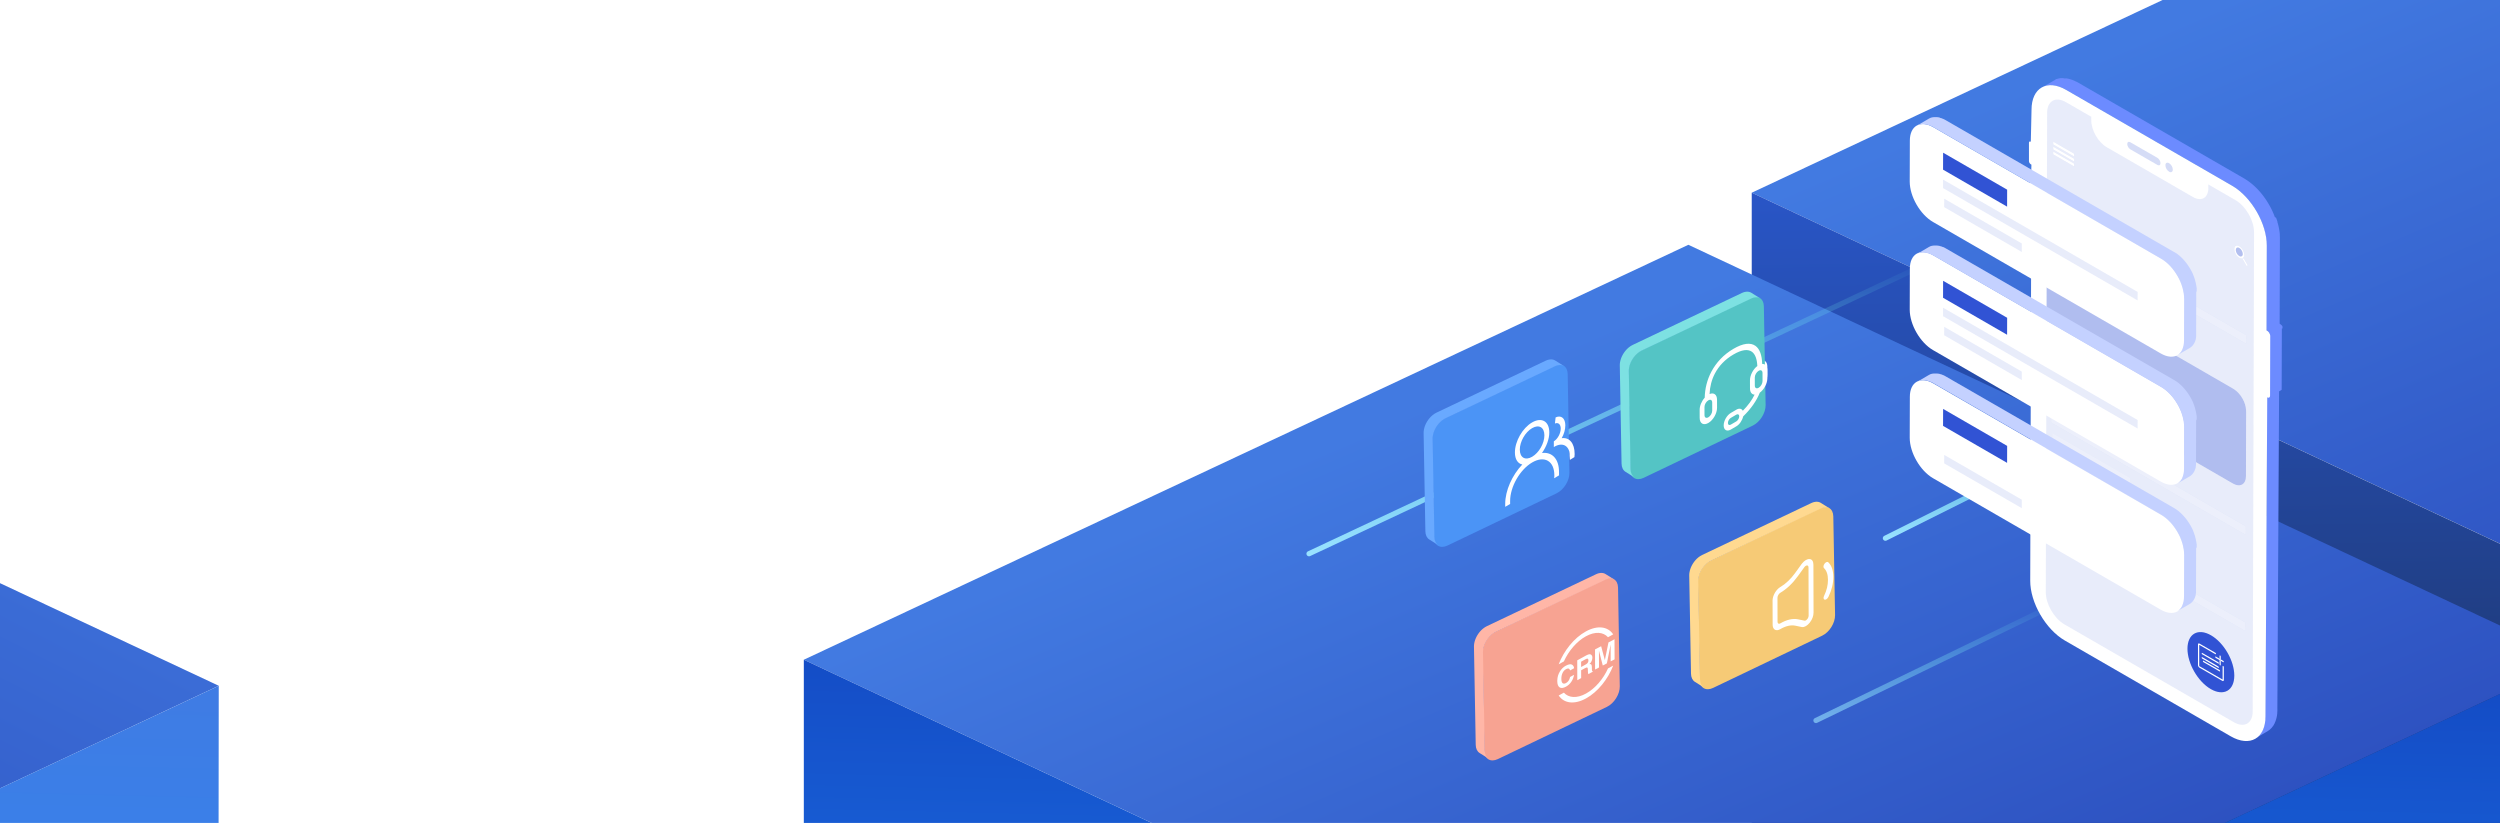 <?xml version="1.0" encoding="UTF-8"?>
<svg width="1440px" height="474px" viewBox="0 0 1440 474" version="1.1" xmlns="http://www.w3.org/2000/svg" xmlns:xlink="http://www.w3.org/1999/xlink">
    <!-- Generator: Sketch 52.6 (67491) - http://www.bohemiancoding.com/sketch -->
    <title>百应SHOW</title>
    <desc>Created with Sketch.</desc>
    <defs>
        <linearGradient x1="28.214%" y1="25.386%" x2="108.062%" y2="112.457%" id="linearGradient-1">
            <stop stop-color="#427AE1" offset="0%"></stop>
            <stop stop-color="#1E34A9" offset="100%"></stop>
        </linearGradient>
        <linearGradient x1="50.046%" y1="-10.116%" x2="51.802%" y2="70.035%" id="linearGradient-2">
            <stop stop-color="#2B5BD6" offset="0%"></stop>
            <stop stop-color="#192B4E" offset="100%"></stop>
        </linearGradient>
        <linearGradient x1="54.894%" y1="-8.117%" x2="51.843%" y2="71.925%" id="linearGradient-3">
            <stop stop-color="#1243BE" offset="0%"></stop>
            <stop stop-color="#2290FF" offset="100%"></stop>
        </linearGradient>
        <linearGradient x1="111.673%" y1="28.997%" x2="24.603%" y2="108.846%" id="linearGradient-4">
            <stop stop-color="#427AE1" offset="0%"></stop>
            <stop stop-color="#1E34A9" offset="100%"></stop>
        </linearGradient>
        <linearGradient x1="54.894%" y1="-8.117%" x2="51.843%" y2="71.925%" id="linearGradient-5">
            <stop stop-color="#427AE1" offset="0%"></stop>
            <stop stop-color="#2290FF" offset="100%"></stop>
        </linearGradient>
        <linearGradient x1="50%" y1="100%" x2="50%" y2="3.061617e-15%" id="linearGradient-6">
            <stop stop-color="#99E2FF" offset="0%"></stop>
            <stop stop-color="#6FFFED" stop-opacity="0" offset="100%"></stop>
        </linearGradient>
        <filter x="-91.7%" y="-71.3%" width="283.3%" height="242.6%" filterUnits="objectBoundingBox" id="filter-7">
            <feOffset dx="-20" dy="2" in="SourceAlpha" result="shadowOffsetOuter1"></feOffset>
            <feGaussianBlur stdDeviation="10" in="shadowOffsetOuter1" result="shadowBlurOuter1"></feGaussianBlur>
            <feColorMatrix values="0 0 0 0 0.192   0 0 0 0 0.325   0 0 0 0 0.831  0 0 0 0.1 0" type="matrix" in="shadowBlurOuter1" result="shadowMatrixOuter1"></feColorMatrix>
            <feMerge>
                <feMergeNode in="shadowMatrixOuter1"></feMergeNode>
                <feMergeNode in="SourceGraphic"></feMergeNode>
            </feMerge>
        </filter>
        <filter x="-91.7%" y="-71.3%" width="283.3%" height="242.6%" filterUnits="objectBoundingBox" id="filter-8">
            <feOffset dx="-20" dy="2" in="SourceAlpha" result="shadowOffsetOuter1"></feOffset>
            <feGaussianBlur stdDeviation="10" in="shadowOffsetOuter1" result="shadowBlurOuter1"></feGaussianBlur>
            <feColorMatrix values="0 0 0 0 0.192   0 0 0 0 0.325   0 0 0 0 0.831  0 0 0 0.1 0" type="matrix" in="shadowBlurOuter1" result="shadowMatrixOuter1"></feColorMatrix>
            <feMerge>
                <feMergeNode in="shadowMatrixOuter1"></feMergeNode>
                <feMergeNode in="SourceGraphic"></feMergeNode>
            </feMerge>
        </filter>
        <filter x="-91.7%" y="-71.3%" width="283.3%" height="242.6%" filterUnits="objectBoundingBox" id="filter-9">
            <feOffset dx="-20" dy="2" in="SourceAlpha" result="shadowOffsetOuter1"></feOffset>
            <feGaussianBlur stdDeviation="10" in="shadowOffsetOuter1" result="shadowBlurOuter1"></feGaussianBlur>
            <feColorMatrix values="0 0 0 0 0.192   0 0 0 0 0.325   0 0 0 0 0.831  0 0 0 0.1 0" type="matrix" in="shadowBlurOuter1" result="shadowMatrixOuter1"></feColorMatrix>
            <feMerge>
                <feMergeNode in="shadowMatrixOuter1"></feMergeNode>
                <feMergeNode in="SourceGraphic"></feMergeNode>
            </feMerge>
        </filter>
        <filter x="-91.7%" y="-71.3%" width="283.3%" height="242.6%" filterUnits="objectBoundingBox" id="filter-10">
            <feOffset dx="-20" dy="2" in="SourceAlpha" result="shadowOffsetOuter1"></feOffset>
            <feGaussianBlur stdDeviation="10" in="shadowOffsetOuter1" result="shadowBlurOuter1"></feGaussianBlur>
            <feColorMatrix values="0 0 0 0 0.192   0 0 0 0 0.325   0 0 0 0 0.831  0 0 0 0.1 0" type="matrix" in="shadowBlurOuter1" result="shadowMatrixOuter1"></feColorMatrix>
            <feMerge>
                <feMergeNode in="shadowMatrixOuter1"></feMergeNode>
                <feMergeNode in="SourceGraphic"></feMergeNode>
            </feMerge>
        </filter>
    </defs>
    <g id="组件" stroke="none" stroke-width="1" fill="none" fill-rule="evenodd">
        <g id="百应SHOW">
            <g>
                <g id="背景">
                    <g id="分组-2">
                        <polygon id="Fill-1" fill="url(#linearGradient-1)" points="1518.5 -128 1009 111.005 1518.5 350 2028 111.005"></polygon>
                        <polygon id="Fill-2" fill="url(#linearGradient-2)" points="1518.287 349.937 1009 111 1009 491.625 1518.287 757.596 2027.568 487.229 2028 111"></polygon>
                        <g id="分组" transform="translate(463, 141)">
                            <polygon id="Fill-1" fill="url(#linearGradient-1)" points="509.5 0 0 239.005 509.5 478 1019 239.005"></polygon>
                            <polygon id="Fill-2" fill="url(#linearGradient-3)" points="509.287 477.943 6.25277607e-13 239.005 6.25277607e-13 619.631 509.287 885.602 1018.568 615.235 1019 239.005"></polygon>
                        </g>
                        <g id="分组-copy" transform="translate(-893, 156)">
                            <polygon id="Fill-1" fill="url(#linearGradient-4)" points="509.5 0 0 239.005 509.5 478 1019 239.005"></polygon>
                            <polygon id="Fill-2" fill="url(#linearGradient-5)" points="509.287 477.943 6.25277607e-13 239.005 6.25277607e-13 619.631 509.287 885.602 1018.568 615.235 1019 239.005"></polygon>
                        </g>
                    </g>
                </g>
                <path d="M754,318.937 L1118,148" id="路径-6" stroke="url(#linearGradient-6)" stroke-width="3" stroke-linecap="round" stroke-linejoin="round"></path>
                <path d="M1086,310 L1270,218" id="路径-6-copy" stroke="url(#linearGradient-6)" stroke-width="3" stroke-linecap="round" stroke-linejoin="round"></path>
                <path d="M1046,415 L1190,345.117" id="路径-6-copy-2" stroke="url(#linearGradient-6)" stroke-width="3" opacity="0.613" stroke-linecap="round" stroke-linejoin="round"></path>
                <path d="M1000.156,240.638 C1001.069,240.102 1001.803,238.796 1001.8,237.74 C1001.797,236.673 1001.057,236.232 1000.145,236.768 L996.926,238.657 C996.014,239.194 995.279,240.501 995.282,241.567 C995.284,242.622 996.024,243.062 996.938,242.527 L1000.156,240.638 M1015.218,217.437 L1015.205,212.755 C1015.201,211.348 1014.222,210.795 1013.019,211.501 L1012.934,211.55 C1011.732,212.256 1010.759,213.957 1010.762,215.363 L1010.775,220.044 C1010.779,221.44 1011.759,222.006 1012.962,221.3 L1013.046,221.251 C1014.25,220.544 1015.222,218.831 1015.218,217.437 M986.225,229.769 C986.221,228.361 985.241,227.807 984.037,228.514 L983.954,228.562 C982.75,229.269 981.777,230.969 981.781,232.376 L981.795,237.058 C981.798,238.453 982.778,239.018 983.981,238.312 L984.064,238.263 C985.268,237.557 986.241,235.844 986.238,234.45 L986.225,229.769 M1015.014,207.56 C1016.813,207.44 1017.981,208.83 1017.987,211.123 L1018,215.803 C1018.008,218.739 1016.136,222.303 1013.646,224.117 C1011.777,228.834 1008.557,233.397 1004.067,237.794 C1003.556,240.103 1001.983,242.407 1000.187,243.462 L996.946,245.364 C994.683,246.692 992.849,245.63 992.841,242.999 C992.835,240.355 994.656,237.137 996.918,235.807 L1000.136,233.918 C1001.746,232.974 1003.202,233.225 1003.871,234.532 C1006.929,231.426 1009.176,228.332 1010.644,225.248 C1009.012,225.198 1008,223.825 1007.993,221.677 L1007.98,216.997 C1007.972,214.11 1009.783,210.606 1012.22,208.763 C1012.043,204.736 1010.984,201.895 1009.079,200.535 C1006.787,198.906 1003.253,199.303 998.427,202.136 C993.6,204.971 990.085,208.71 987.799,213.04 C985.918,216.623 984.878,220.682 984.714,224.909 C987.164,223.86 988.998,225.237 989.006,228.136 L989.019,232.816 C989.029,236.018 986.814,239.917 984.073,241.526 C981.251,243.184 979.022,241.892 979.013,238.69 L979,234.01 C978.994,231.729 980.129,228.985 981.912,227.003 C982.022,221.848 983.276,216.74 985.718,212.087 C988.561,206.701 992.832,202.165 998.416,198.887 C1004.002,195.609 1008.283,195.111 1011.138,197.153 C1013.617,198.916 1014.896,202.551 1015.014,207.56" id="Fill-9" fill="#FFFFFF"></path>
                <g id="分组-2" transform="translate(864, 240)" fill="#FFFFFF">
                    <path d="M29.029,1.432 C32.221,-0.057 34.62,1.91 34.63,6.008 C34.636,8.468 33.848,11.097 32.526,13.391 C36.913,12.808 39.983,16.166 40,22.557 C40.001,23.056 39.868,23.796 39.869,24.287 L37.212,25.937 C37.344,25.362 37.342,24.705 37.341,24.206 C37.324,17.815 33.191,15.285 28.01,18.501 L28,15.217 C30.262,13.814 31.986,10.604 31.979,7.819 C31.973,5.361 30.499,4.133 28.641,4.962 L29.029,1.432 Z" id="Fill-11"></path>
                    <path d="M15.515,24.092 C19.48,21.776 22.582,16.329 22.568,11.725 C22.556,7.113 19.433,5.313 15.468,7.629 C11.511,9.943 8.403,15.384 8.414,19.996 C8.428,24.601 11.558,26.406 15.515,24.092 M21.182,21.933 C26.99,21.178 31.118,25.356 30.995,33.179 L31,34.823 L28.168,36.478 C28.31,35.901 28.309,35.242 28.307,34.751 C28.284,26.52 22.6,23.243 15.524,27.378 C8.448,31.514 2.809,41.408 2.832,49.638 L2.836,51.282 L0.004,52.937 L8.81303271e-05,51.295 C-0.022,43.556 4.061,34.578 9.862,28.549 C7.304,28.064 5.601,25.59 5.59,21.648 C5.573,15.226 9.946,7.557 15.459,4.336 C20.981,1.108 25.383,3.647 25.4,10.069 C25.412,13.856 23.721,18.301 21.182,21.933" id="Fill-13"></path>
                </g>
                <g id="bannerai_渠道合作-副本" transform="translate(1100, 45)">
                    <g id="分组" transform="translate(68, 0)">
                        <path d="M8.59,85.51 L8.54,85.51 L8.23,85.51 L8.16,85.51 L8.07,85.51 L1.07,89.61 C1.119,89.58 1.173,89.559 1.23,89.55 C1.29,89.54 1.35,89.54 1.41,89.55 C1.473,89.541 1.537,89.541 1.6,89.55 L1.81,89.65 L8.81,85.56 L8.59,85.51 Z" id="路径" fill="#3153D4"></path>
                        <polygon id="路径" fill="#3153D4" points="8.8 56.24 8.8 56.24 8.8 56.24 8.8 56.24 8.8 56.24 8.8 56.24 8.4 56.24 8.32 56.24 8.22 56.24 1.22 60.34 1.4 60.27 1.61 60.27 1.83 60.32 1.83 60.32 2.07 60.43 2.07 60.43 9.07 56.34 9.07 56.34"></polygon>
                        <path d="M1.35,36.52 C1.416,36.512 1.484,36.512 1.55,36.52 L1.76,36.62 L8.76,32.53 L8.71,32.53 L8.66,32.53 L8.35,32.53 L8.28,32.53 L8.19,32.53 L1.19,36.63 C1.24,36.601 1.294,36.581 1.35,36.57 C1.349,36.553 1.349,36.537 1.35,36.52 Z" id="路径" fill="#3153D4"></path>
                        <path d="M146.71,144.19 C146.716,144.164 146.716,144.136 146.71,144.11 L146.71,144 C146.71,144 146.71,143.95 146.71,143.93 C146.71,143.91 146.71,143.88 146.71,143.85 L146.71,143.8 C146.71,143.8 146.71,143.75 146.71,143.72 C146.714,143.694 146.714,143.666 146.71,143.64 C146.714,143.617 146.714,143.593 146.71,143.57 C146.714,143.544 146.714,143.516 146.71,143.49 L146.71,143.42 C146.711,143.397 146.711,143.373 146.71,143.35 L146.71,143.28 L146.71,143.21 L146.71,143.14 C146.713,143.11 146.713,143.08 146.71,143.05 L146.65,142.93 L146.56,142.78 L146.46,142.63 L146.38,142.54 L146.31,142.45 C146.31,142.45 146.31,142.45 146.26,142.4 L146.18,142.31 L146.1,142.22 L146,142.12 L145.95,142.12 L145.9,142.07 L145.78,141.97 L145.66,141.87 L145.53,141.77 L145.39,141.67 L145.24,141.57 L145.08,141.48 L145.22,92.72 C145.22,92.42 145.22,92.12 145.22,91.82 C145.22,91.52 145.22,91.17 145.17,90.82 L145.17,90.38 C145.17,90.31 145.17,90.25 145.17,90.19 C145.17,90.13 145.17,89.96 145.17,89.85 C145.17,89.52 145.1,89.2 145.06,88.85 C145.02,88.5 144.97,88.18 144.91,87.85 L144.91,87.79 C144.91,87.48 144.81,87.16 144.75,86.79 L144.54,85.79 L144.45,85.42 C144.45,85.35 144.45,85.28 144.4,85.2 C144.35,85.12 144.33,84.9 144.29,84.74 C144.21,84.39 144.11,84.04 144.01,83.68 C143.91,83.32 143.87,83.17 143.79,82.91 C143.786,82.863 143.786,82.817 143.79,82.77 C143.787,82.723 143.787,82.677 143.79,82.63 C143.68,82.28 143.57,81.94 143.45,81.63 C143.33,81.32 143.22,80.95 143.1,80.63 L143.03,80.45 L142.3,80 L142.06,79.36 C141.94,79.03 141.81,78.71 141.67,78.36 C141.53,78.01 141.47,77.9 141.37,77.67 C141.358,77.628 141.341,77.588 141.32,77.55 L141.26,77.41 C141.12,77.08 140.97,76.76 140.82,76.41 C140.67,76.06 140.49,75.71 140.31,75.36 L140.23,75.2 C140.23,75.14 140.16,75.07 140.13,75 L139.69,74.16 C139.51,73.82 139.31,73.48 139.12,73.16 C139.02,72.99 138.93,72.81 138.82,72.63 C138.71,72.45 138.75,72.49 138.71,72.43 C138.53,72.13 138.34,71.84 138.16,71.55 C137.98,71.26 137.63,70.69 137.36,70.27 L137.23,70.07 C136.82,69.46 136.4,68.86 135.97,68.28 C135.68,67.89 135.38,67.5 135.08,67.12 C134.78,66.74 134.59,66.5 134.34,66.2 L133.57,65.3 L132.79,64.44 L132.66,64.3 L132.53,64.16 L131.97,63.58 C131.7,63.3 131.42,63.02 131.13,62.75 L130.87,62.5 L130.67,62.32 L130.25,61.93 L129.36,61.16 L128.97,60.83 L128.77,60.67 L128.47,60.43 L127.6,59.76 L126.96,59.3 L126.84,59.22 L126.73,59.14 L125.88,58.58 L125,58 L124.8,57.89 L29.28,2.74 C29.07,2.62 28.86,2.5 28.64,2.39 L28.41,2.26 L28.08,2.09 L27.83,2 L27.43,1.81 L27.13,1.68 L27,1.58 L26.2,1.24 L25.4,0.94 L25.3,0.94 L25,0.81 L24.61,0.68 L24.41,0.62 L24.06,0.52 L23.78,0.45 C23.688,0.424 23.594,0.404 23.5,0.39 L23.15,0.31 L23,0.27 L22.64,0.21 C22.5,0.21 22.37,0.21 22.23,0.15 L22.09,0.15 L21.76,0.15 L21.33,0.15 L20.91,0.15 L20.4,0 L20,0 L19.37,0 L19.18,0 L19.05,0 C18.73,0 18.42,0.08 18.11,0.14 L18.02,0.14 C17.59,0.229 17.165,0.346 16.75,0.49 L16.64,0.49 L16.55,0.49 C16.37,0.55 16.19,0.63 16.02,0.7 L15.8,1 C15.55,1.12 15.3,1.25 15.06,1.39 L8.06,5.49 C8.301,5.344 8.552,5.214 8.81,5.1 L9,5 L9.53,4.78 L9.73,4.72 C10.141,4.55 10.566,4.416 11,4.32 L11.09,4.32 C11.4,4.26 11.71,4.22 12.03,4.18 L12.36,4.18 C12.56,4.18 12.77,4.18 12.99,4.18 L13.35,4.18 L13.85,4.18 L14.27,4.18 L14.7,4.18 L15.17,4.24 L15.58,4.31 L16.09,4.4 L16.44,4.48 L17,4.62 L17.35,4.72 L18,4.9 L18.29,5 C18.59,5.1 18.89,5.21 19.19,5.33 L20.11,5.72 L20.4,5.86 L21.05,6.18 L21.38,6.35 C21.673,6.497 21.963,6.657 22.25,6.83 L117.75,62 C118.42,62.39 119.09,62.82 119.75,63.27 L119.87,63.36 C120.48,63.79 121.09,64.24 121.68,64.72 L121.88,64.89 C122.46,65.36 123.02,65.89 123.58,66.37 L123.78,66.56 C124.34,67.09 124.9,67.64 125.44,68.21 L125.58,68.36 C126.15,68.98 126.72,69.61 127.26,70.27 C127.82,70.94 128.37,71.64 128.89,72.35 C129.37,73 129.83,73.67 130.28,74.35 C130.55,74.76 130.81,75.19 131.08,75.62 C131.35,76.05 131.53,76.34 131.75,76.71 C131.85,76.88 131.94,77.06 132.04,77.24 C132.39,77.85 132.73,78.47 133.04,79.1 L133.14,79.3 C133.53,80.06 133.89,80.84 134.23,81.61 L134.29,81.74 C134.62,82.5 134.93,83.27 135.21,84.04 L135.27,84.19 C135.56,84.99 135.83,85.78 136.07,86.57 C136.07,86.57 136.07,86.67 136.07,86.72 C136.3,87.48 136.5,88.25 136.68,89.01 C136.701,89.082 136.718,89.156 136.73,89.23 C136.91,90.02 137.07,90.8 137.19,91.59 C137.32,92.38 137.41,93.17 137.47,93.94 C137.47,94.01 137.47,94.07 137.47,94.13 C137.53,94.91 137.56,95.68 137.56,96.44 L137.42,145.21 C137.6,145.31 137.76,145.42 137.92,145.53 C138.066,145.635 138.207,145.749 138.34,145.87 C138.46,145.99 138.58,146.11 138.69,146.24 C138.79,146.36 138.89,146.49 138.98,146.62 C139.06,146.74 139.13,146.87 139.2,147 C139.267,147.132 139.324,147.269 139.37,147.41 C139.412,147.541 139.445,147.675 139.47,147.81 C139.48,147.94 139.48,148.07 139.47,148.2 L139.37,182.76 L137.74,183.76 L136.74,367.55 C136.74,368.31 136.74,369.04 136.64,369.74 C136.64,369.81 136.64,369.87 136.64,369.93 C136.57,370.58 136.48,371.2 136.37,371.8 C136.37,371.88 136.37,371.96 136.37,372.04 C136.255,372.6 136.112,373.154 135.94,373.7 C135.94,373.8 135.88,373.89 135.84,373.99 C135.681,374.476 135.497,374.953 135.29,375.42 C135.263,375.468 135.239,375.518 135.22,375.57 C134.988,376.075 134.72,376.563 134.42,377.03 C134.377,377.084 134.337,377.141 134.3,377.2 C134.05,377.56 133.79,377.9 133.52,378.2 L133.21,378.53 C132.973,378.786 132.722,379.03 132.46,379.26 L132.14,379.54 C131.774,379.836 131.387,380.103 130.98,380.34 L138.03,376.25 C138.437,376.01 138.825,375.739 139.19,375.44 L139.51,375.16 C139.772,374.933 140.022,374.693 140.26,374.44 C140.36,374.33 140.47,374.22 140.57,374.1 C140.847,373.783 141.104,373.449 141.34,373.1 L141.47,372.93 C141.753,372.49 142.007,372.033 142.23,371.56 C142.225,371.544 142.225,371.526 142.23,371.51 L142.29,371.35 C142.43,371.05 142.57,370.74 142.69,370.42 C142.75,370.26 142.8,370.09 142.85,369.92 C142.9,369.75 142.92,369.73 142.95,369.63 L143.04,369.37 C143.13,369.04 143.22,368.7 143.3,368.37 C143.3,368.25 143.3,368.12 143.38,367.99 C143.392,367.909 143.408,367.829 143.43,367.75 C143.43,367.63 143.48,367.51 143.5,367.39 C143.55,367.08 143.6,366.76 143.64,366.39 L143.7,365.85 C143.695,365.787 143.695,365.723 143.7,365.66 C143.695,365.583 143.695,365.507 143.7,365.43 C143.7,365.12 143.7,364.81 143.76,364.49 C143.82,364.17 143.76,363.85 143.76,363.49 L143.76,363.43 L144.76,180.43 L145.93,179.75 C146.029,179.689 146.115,179.607 146.18,179.51 L146.24,179.39 C146.245,179.364 146.245,179.336 146.24,179.31 L146.24,179.23 C146.235,179.2 146.235,179.17 146.24,179.14 C146.24,179.14 146.24,179.09 146.24,179.06 L146.24,179 C146.245,178.974 146.245,178.946 146.24,178.92 L146.24,178.84 L146.34,144.26 L146.71,144.19 Z" id="路径" fill="#6C8BFF"></path>
                        <path d="M117.75,62 C128.75,68.38 137.75,83.83 137.67,96.51 L137.53,145.28 C138.729,145.869 139.536,147.04 139.66,148.37 L139.56,182.95 C139.56,183.95 138.83,184.4 137.93,183.88 L136.93,367.67 C136.93,380.35 127.93,385.48 116.88,379.1 L21.33,323.93 C10.33,317.56 1.33,302.11 1.41,289.42 L1.91,111.78 C1.098,111.436 0.552,110.66 0.5,109.78 L0.5,90.22 C0.5,89.54 0.99,89.22 1.57,89.61 L2,82.52 C1.189,82.071 0.659,81.244 0.59,80.32 L0.65,61.06 C0.65,60.31 1.19,60 1.85,60.38 L2.1,49.84 C1.29,49.491 0.743,48.72 0.68,47.84 L0.68,37.24 C0.68,36.57 1.17,36.24 1.75,36.63 L2.16,18.24 C2.16,5.55 11.16,0.43 22.16,6.81 L117.75,62 Z" id="路径" fill="#FFFFFF"></path>
                    </g>
                    <path d="M187.57,70.23 C193.57,73.67 198.34,81.99 198.33,88.84 L197.55,364.84 C197.55,371.7 192.68,374.45 186.72,371.01 L89.13,314.66 C83.13,311.22 78.35,302.88 78.37,296.02 L78.72,171.47 L186.19,233.52 C190.3,235.9 193.65,233.99 193.67,229.26 L193.77,191.82 C193.697,189.228 192.952,186.699 191.61,184.48 C190.359,182.203 188.544,180.285 186.34,178.91 L78.87,116.91 L79.15,20 C79.15,13.15 84.02,10.39 89.99,13.84 L104.59,22.27 L104.59,24.44 C104.59,30.08 108.59,36.95 113.46,39.79 L163.1,68.46 C168,71.3 172,69 172,63.39 L172,61.24 L187.57,70.23 Z" id="路径" fill="#3153D4" opacity="0.11"></path>
                    <path d="M173.42,351.9 C180.87,356.2 186.92,352.74 186.95,344.19 C186.98,335.64 180.95,325.19 173.51,320.92 C166.07,316.65 160.01,320.08 159.99,328.62 C159.97,337.16 165.99,347.62 173.42,351.9" id="路径" fill="#3153D4" opacity="0.11"></path>
                    <polyline id="路径" fill="#3153D4" opacity="0.11" points="193.88 153.05 193.9 148.16 81.81 83.45 81.8 88.34 193.88 153.05"></polyline>
                    <polyline id="路径" fill="#3153D4" opacity="0.11" points="193.57 263.1 193.59 258.2 81.5 193.49 81.49 198.39 193.57 263.1"></polyline>
                    <polyline id="路径" fill="#3153D4" opacity="0.11" points="193.41 318.53 193.43 313.64 81.34 248.93 81.33 253.81 193.41 318.53"></polyline>
                    <polyline id="路径" fill="#3153D4" opacity="0.11" points="81.86 67.96 81.83 77.74 118.72 99.04 118.75 89.26 81.86 67.96"></polyline>
                    <polyline id="路径" fill="#3153D4" opacity="0.11" points="81.39 233.44 81.36 243.22 118.25 264.52 118.28 254.74 81.39 233.44"></polyline>
                    <polyline id="路径" fill="#3153D4" opacity="0.11" points="81.55 178.01 81.52 187.79 118.41 209.09 118.44 199.31 81.55 178.01"></polyline>
                    <polyline id="路径" fill="#3153D4" opacity="0.11" points="126.7 290.63 126.72 285.74 82.02 259.93 82.01 264.82 126.7 290.63"></polyline>
                    <polyline id="路径" fill="#3153D4" opacity="0.11" points="82.17 209.39 126.86 235.19 126.87 230.31 82.18 204.5 82.17 209.39"></polyline>
                    <polyline id="路径" fill="#3153D4" opacity="0.11" points="127.17 125.15 127.19 120.26 82.49 94.46 82.48 99.34 127.17 125.15"></polyline>
                    <path d="M194.05,108.24 L194.73,107.86 L192.49,104 L192.14,103.8 L192,103.59 C192.486,103.122 192.739,102.463 192.69,101.79 C192.596,99.761 191.532,97.9 189.83,96.79 C188.22,95.86 186.93,96.62 186.93,98.46 C187.035,100.489 188.101,102.346 189.8,103.46 C190.362,103.834 191.058,103.947 191.71,103.77 L191.84,103.97 L191.84,104.38 L194.05,108.23" id="路径" fill="#3153D4" opacity="0.11"></path>
                    <polyline id="路径" fill="#3153D4" opacity="0.11" points="82.66 36.58 82.65 38.21 94.71 45.17 94.72 43.54 82.66 36.58"></polyline>
                    <polyline id="路径" fill="#3153D4" opacity="0.11" points="82.64 42.29 82.64 43.92 94.7 50.88 94.7 49.25 82.64 42.29"></polyline>
                    <polyline id="路径" fill="#3153D4" opacity="0.11" points="94.72 46.45 82.66 39.49 82.66 41.11 94.72 48.08 94.72 46.45"></polyline>
                    <path d="M142.67,45.92 C143.723,46.6 144.382,47.748 144.44,49 C144.44,50.13 143.64,50.58 142.66,50 L127.05,41 C126.009,40.319 125.355,39.182 125.29,37.94 C125.29,36.82 126.09,36.36 127.06,36.94 L142.67,45.92 Z" id="路径" fill="#3153D4" opacity="0.2"></path>
                    <path d="M149.41,49 C150.666,49.817 151.457,51.184 151.54,52.68 C151.54,54.03 150.54,54.58 149.4,53.89 C148.144,53.079 147.356,51.713 147.28,50.22 C147.28,48.86 148.24,48.31 149.41,49 Z" id="路径" fill="#3153D4" opacity="0.2"></path>
                    <path d="M192.49,104 L194.73,107.87 L194.05,108.25 L191.84,104.4 L191.84,104 L191.71,103.8 C191.066,103.978 190.377,103.869 189.82,103.5 C188.114,102.39 187.041,100.532 186.93,98.5 C186.93,96.66 188.22,95.9 189.81,96.81 C191.516,97.919 192.586,99.778 192.69,101.81 C192.739,102.483 192.486,103.142 192,103.61 L192.14,103.82 L192.49,104 Z M191.24,102.6 C191.656,102.304 191.881,101.808 191.83,101.3 C191.771,100.234 191.335,99.224 190.6,98.45 C190.376,98.206 190.117,97.997 189.83,97.83 C189.419,97.523 188.873,97.469 188.41,97.69 C187.83,98.02 187.66,98.92 187.97,99.97 C188.263,100.992 188.917,101.873 189.81,102.45 C190.223,102.75 190.766,102.804 191.23,102.59 L191.24,102.6 Z" id="形状" fill="#FFFFFF" fill-rule="nonzero"></path>
                    <path d="M190.6,98.44 C191.335,99.214 191.771,100.224 191.83,101.29 C191.921,101.799 191.684,102.311 191.236,102.571 C190.789,102.83 190.227,102.782 189.83,102.45 C188.946,101.879 188.297,101.01 188,100 C187.69,99 187.86,98.05 188.44,97.72 C188.903,97.499 189.449,97.553 189.86,97.86 C190.133,98.017 190.382,98.212 190.6,98.44 Z" id="路径" fill="#3153D4" opacity="0.2"></path>
                    <polygon id="路径" fill="#FFFFFF" points="94.7 49.25 94.7 50.88 82.64 43.92 82.64 42.29"></polygon>
                    <polygon id="路径" fill="#FFFFFF" points="94.72 46.45 94.72 48.08 82.66 41.11 82.66 39.49"></polygon>
                    <polygon id="路径" fill="#FFFFFF" points="94.72 43.54 94.71 45.17 82.65 38.21 82.66 36.58"></polygon>
                    <g id="分组" opacity="0.57" transform="translate(78, 83)">
                        <polygon id="路径" fill="#FFFFFF" points="48.72 202.74 48.7 207.63 4.01 181.82 4.02 176.93"></polygon>
                        <polygon id="路径" fill="#FFFFFF" points="115.43 230.64 115.41 235.53 3.33 170.81 3.34 165.93"></polygon>
                        <polygon id="路径" fill="#FFFFFF" points="49.19 37.26 49.17 42.15 4.48 16.34 4.49 11.46"></polygon>
                        <path d="M108.34,95.91 C110.544,97.285 112.359,99.203 113.61,101.48 C114.952,103.699 115.697,106.228 115.77,108.82 L115.67,146.26 C115.67,150.99 112.3,152.9 108.19,150.52 L0.72,88.47 L0.87,33.86 L108.34,95.91 Z" id="路径" fill="#3153D4" opacity="0.67"></path>
                        <polygon id="路径" fill="#3153D4" points="3.36 160.22 40.25 181.52 40.28 171.74 3.39 150.44"></polygon>
                        <polygon id="路径" fill="#3153D4" points="40.44 116.31 40.41 126.09 3.52 104.79 3.55 95.01"></polygon>
                        <polygon id="路径" fill="#FFFFFF" points="115.59 175.2 115.57 180.1 3.49 115.39 3.5 110.49"></polygon>
                        <polygon id="路径" fill="#FFFFFF" points="115.9 65.16 115.88 70.05 3.8 5.34 3.81 0.45"></polygon>
                        <polygon id="路径" fill="#FFFFFF" opacity="0.36" points="48.87 147.31 48.86 152.19 4.17 126.39 4.18 121.5"></polygon>
                        <polygon id="路径" fill="#FFFFFF" points="48.87 147.31 48.86 152.19 4.17 126.39 4.18 121.5"></polygon>
                    </g>
                    <path d="M173.42,351.9 C180.87,356.2 186.92,352.74 186.95,344.19 C186.98,335.64 180.95,325.19 173.51,320.92 C166.07,316.65 160.01,320.08 159.99,328.62 C159.97,337.16 165.99,347.62 173.42,351.9" id="路径" fill="#3153D4"></path>
                    <path d="M178.43,340.91 C178.641,341.044 178.775,341.271 178.79,341.52 C178.79,341.75 178.63,341.84 178.43,341.72 L169.21,336.4 C168.998,336.263 168.864,336.032 168.85,335.78 C168.85,335.56 169.01,335.47 169.21,335.58 L178.43,340.91 Z" id="路径" fill="#FFFFFF"></path>
                    <path d="M178.44,337.64 L178.44,335.2 L179.15,335.61 L179.15,338.05 C179.15,338.28 178.99,338.37 178.8,338.26 C178.587,338.124 178.452,337.893 178.44,337.64 Z" id="路径" fill="#FFFFFF"></path>
                    <path d="M177.73,338.86 C177.936,339.002 178.065,339.23 178.08,339.48 C178.08,339.71 177.92,339.8 177.72,339.68 L168.5,334.36 C168.292,334.221 168.162,333.991 168.15,333.74 C168.15,333.52 168.31,333.43 168.51,333.54 L177.73,338.86 Z" id="路径" fill="#FFFFFF"></path>
                    <path d="M177.73,336.42 C177.943,336.556 178.078,336.787 178.09,337.04 C178.09,337.26 177.93,337.35 177.73,337.23 L168.51,331.91 C168.298,331.779 168.166,331.549 168.16,331.3 C168.16,331.07 168.32,330.98 168.51,331.1 L177.73,336.42 Z" id="路径" fill="#FFFFFF"></path>
                    <path d="M180.58,335.61 C180.783,335.749 180.912,335.974 180.93,336.22 C180.93,336.45 180.77,336.54 180.57,336.43 L179.16,335.61 L178.45,335.2 L176.32,334 C176.109,333.866 175.975,333.639 175.96,333.39 C175.96,333.17 176.12,333.07 176.32,333.19 L178.45,334.42 L179.16,334.82 L180.58,335.61 Z" id="路径" fill="#FFFFFF"></path>
                    <path d="M176.07,331 C176.282,331.137 176.416,331.368 176.43,331.62 C176.43,331.84 176.27,331.93 176.07,331.82 L166.88,326.51 C166.81,326.51 166.75,326.51 166.75,326.6 L166.75,338.5 C166.749,338.597 166.798,338.688 166.88,338.74 L180.08,346.36 C180.16,346.41 180.22,346.36 180.22,346.28 L180.22,338.81 C180.22,338.58 180.39,338.5 180.58,338.61 C180.787,338.746 180.917,338.973 180.93,339.22 L180.93,346.69 C180.93,347.23 180.55,347.45 180.08,347.18 L166.88,339.56 C166.378,339.236 166.065,338.687 166.04,338.09 L166.04,326.19 C166.04,325.65 166.42,325.43 166.89,325.7 L176.07,331 Z" id="路径" fill="#FFFFFF"></path>
                    <path d="M178.81,332.55 C179.018,332.689 179.148,332.919 179.16,333.17 L179.16,334.79 L178.45,334.39 L178.45,332.76 C178.45,332.53 178.61,332.44 178.81,332.55 Z" id="路径" fill="#FFFFFF"></path>
                    <g id="分组" transform="translate(0, 170)">
                        <polygon id="路径" fill="#BBBBBB" points="19.87 47.03 26.91 42.93 26.9 47.82 19.85 51.91"></polygon>
                        <polygon id="路径" fill="#BBBBBB" points="19.19 36.01 26.24 31.92 26.22 36.81 19.18 40.91"></polygon>
                        <polygon id="路径" fill="#BBBBBB" points="19.23 20.53 26.28 16.43 26.25 26.21 19.2 30.31"></polygon>
                        <polygon id="路径" fill="#D1D1D1" points="19.85 51.91 26.9 47.82 71.59 73.62 64.55 77.71"></polygon>
                        <polygon id="路径" fill="#AFB5CB" points="19.87 47.03 26.91 42.93 71.61 68.73 64.56 72.83"></polygon>
                        <polygon id="路径" fill="#9DA2B6" points="64.56 72.83 71.61 68.73 71.59 73.62 64.55 77.71"></polygon>
                        <polygon id="路径" fill="#D1D1D1" points="19.18 40.91 26.22 36.81 138.31 101.53 131.26 105.62"></polygon>
                        <polygon id="路径" fill="#AFB5CB" points="19.19 36.01 26.24 31.92 138.33 96.63 131.28 100.73"></polygon>
                        <polygon id="路径" fill="#D1D1D1" points="19.2 30.31 26.25 26.21 63.14 47.51 56.09 51.61"></polygon>
                        <polygon id="路径" fill="#3153D4" points="56.12 41.83 56.09 51.61 19.2 30.31 19.23 20.53"></polygon>
                        <polygon id="路径" fill="#2A48B7" points="19.23 20.53 26.28 16.43 63.17 37.73 56.12 41.83"></polygon>
                        <polygon id="路径" fill="#2640A4" points="56.12 41.83 63.17 37.73 63.14 47.51 56.09 51.61"></polygon>
                        <polygon id="路径" fill="#9DA2B6" points="131.28 100.73 138.33 96.63 138.31 101.53 131.26 105.62"></polygon>
                        <g opacity="0.2" transform="translate(19, 36)" fill="#3153D4" id="路径">
                            <polygon points="112.28 64.73 112.26 69.62 0.18 4.91 0.19 0.01"></polygon>
                        </g>
                        <path d="M144.81,81.6 C152.26,85.91 158.29,96.34 158.27,104.91 L158.2,128.5 C158.2,137.06 152.11,140.5 144.65,136.21 L13.46,60.47 C6,56.16 0,45.73 0,37.16 L0.07,13.57 C0.07,5 6.16,1.57 13.61,5.86 L144.81,81.6 Z" id="路径" fill="#FFFFFF"></path>
                        <polyline id="路径" fill="#FFFFFF" points="131.26 105.62 131.28 100.73 19.19 36.01 19.18 40.91 131.26 105.62"></polyline>
                        <polyline id="路径" fill="#3153D4" points="19.23 20.53 19.2 30.31 56.09 51.61 56.12 41.83 19.23 20.53"></polyline>
                        <polyline id="路径" fill="#FFFFFF" points="64.55 77.71 64.56 72.83 19.87 47.03 19.85 51.91 64.55 77.71"></polyline>
                        <polygon id="路径" fill="#3153D4" opacity="0.11" points="64.56 72.83 64.55 77.71 19.85 51.91 19.87 47.03"></polygon>
                        <path d="M165.31,100.2 L165.31,99.55 L165.31,99.25 C165.31,99.25 165.31,99.16 165.31,99.12 C165.31,99.08 165.31,98.97 165.31,98.89 C165.31,98.81 165.31,98.45 165.24,98.23 C165.17,98.01 165.18,97.78 165.14,97.55 C165.14,97.34 165.07,97.12 165.03,96.91 L164.88,96.21 L164.82,95.96 L164.82,95.81 C164.82,95.71 164.82,95.6 164.75,95.5 C164.68,95.4 164.63,95.02 164.56,94.78 L164.41,94.26 L164.41,94.16 L164.41,94.07 C164.34,93.84 164.27,93.61 164.19,93.37 L163.95,92.69 C163.931,92.648 163.914,92.604 163.9,92.56 C163.9,92.56 163.9,92.49 163.9,92.45 C163.9,92.41 163.8,92.17 163.74,92.03 L163.48,91.37 L163.27,90.9 L163.27,90.82 L163.27,90.73 L162.97,90.07 C162.86,89.84 162.75,89.6 162.63,89.36 L162.57,89.25 C162.57,89.25 162.52,89.16 162.5,89.11 C162.48,89.06 162.31,88.74 162.21,88.55 L161.82,87.85 L161.62,87.51 L161.55,87.37 L161.18,86.78 C161,86.49 160.82,86.19 160.63,85.91 L160.54,85.77 C160.27,85.36 159.98,84.95 159.69,84.55 L159.09,83.77 C158.917,83.55 158.747,83.34 158.58,83.14 C158.41,82.93 158.23,82.73 158.06,82.53 C157.89,82.33 157.71,82.13 157.53,81.94 L157.44,81.85 L157.35,81.75 L156.98,81.36 L156.41,80.8 L156.23,80.63 L156.09,80.51 L155.82,80.25 L155.22,79.72 L154.95,79.5 L154.81,79.39 L154.61,79.23 L154.02,78.78 L153.59,78.47 L153.51,78.41 L153.43,78.36 L152.86,77.98 L152.29,77.63 L152.15,77.56 L20.66,1.76 L20.23,1.52 L19.68,1.23 L19.32,1.07 L19.24,1.07 L19.13,1.02 L18.59,0.79 C18.41,0.71 18.23,0.65 18.05,0.58 L17.95,0.58 L17.87,0.58 L17.5,0.45 L16.95,0.3 L16.68,0.24 L16.57,0.24 L16.39,0.24 L15.8,0.14 L15.45,0.14 L15.2,0.14 C14.99,0.14 14.77,0.14 14.57,0.14 L13.87,0.14 C13.6,0.14 13.34,0.2 13.09,0.25 L12.94,0.25 C12.673,0.31 12.413,0.38 12.16,0.46 L12.11,0.46 C11.764,0.591 11.429,0.752 11.11,0.94 L4.11,5.03 C4.429,4.845 4.764,4.688 5.11,4.56 C5.38,4.459 5.658,4.379 5.94,4.32 L6.1,4.32 C6.393,4.196 6.694,4.089 7,4 L7.21,4 C7.543,3.976 7.877,3.976 8.21,4 L8.4,4 C8.76,4 9.14,4.09 9.52,4.17 L9.63,4.17 C10.02,4.26 10.42,4.37 10.82,4.5 L10.91,4.5 C11.346,4.646 11.773,4.816 12.19,5.01 L12.28,5.01 C12.72,5.22 13.16,5.45 13.61,5.71 L144.81,81.45 C145.26,81.71 145.71,82 146.16,82.31 L146.24,82.37 C146.65,82.66 147.06,82.96 147.46,83.29 L147.6,83.4 C147.99,83.72 148.37,84.05 148.75,84.4 L148.88,84.53 C149.26,84.89 149.64,85.26 150,85.65 L150.09,85.74 C150.48,86.16 150.87,86.59 151.24,87.04 C151.954,87.928 152.622,88.853 153.24,89.81 C153.43,90.1 153.61,90.4 153.79,90.69 C153.97,90.98 154.09,91.17 154.23,91.41 L154.43,91.76 C154.67,92.18 154.9,92.6 155.11,93.02 C155.137,93.065 155.161,93.111 155.18,93.16 C155.44,93.67 155.69,94.16 155.92,94.72 L155.92,94.8 C156.147,95.32 156.357,95.84 156.55,96.36 C156.554,96.393 156.554,96.427 156.55,96.46 C156.75,97 156.93,97.53 157.09,98.07 L157.09,98.16 C157.24,98.68 157.38,99.16 157.5,99.72 C157.497,99.767 157.497,99.813 157.5,99.86 C157.62,100.39 157.72,100.93 157.81,101.46 C157.9,101.99 157.96,102.52 158,103.05 L158,103.18 C158,103.7 158.07,104.18 158.07,104.74 L158,128.33 C158,128.84 158,129.33 157.93,129.81 C157.925,129.853 157.925,129.897 157.93,129.94 C157.88,130.37 157.82,130.79 157.74,131.2 L157.74,131.36 C157.66,131.75 157.56,132.12 157.45,132.48 C157.431,132.548 157.408,132.615 157.38,132.68 C157.276,133.02 157.153,133.354 157.01,133.68 L157.01,133.78 C156.854,134.126 156.674,134.46 156.47,134.78 C156.44,134.814 156.413,134.851 156.39,134.89 C156.229,135.132 156.052,135.363 155.86,135.58 C155.799,135.661 155.732,135.738 155.66,135.81 C155.503,135.986 155.332,136.15 155.15,136.3 L154.93,136.49 C154.685,136.691 154.425,136.872 154.15,137.03 L161.2,132.94 C161.47,132.775 161.73,132.595 161.98,132.4 L162.2,132.21 L162.71,131.72 C162.78,131.64 162.85,131.57 162.91,131.49 C163.098,131.271 163.271,131.041 163.43,130.8 L163.52,130.68 C163.706,130.382 163.876,130.075 164.03,129.76 L164.08,129.65 C164.17,129.45 164.26,129.24 164.34,129.02 C164.42,128.8 164.41,128.8 164.45,128.69 C164.49,128.58 164.45,128.56 164.52,128.49 L164.58,128.31 L164.76,127.62 C164.76,127.54 164.76,127.45 164.76,127.37 L164.76,127.21 C164.76,127.13 164.76,127.05 164.81,126.96 C164.86,126.87 164.88,126.54 164.91,126.32 L164.91,125.95 C164.91,125.95 164.91,125.87 164.91,125.82 C164.91,125.77 164.91,125.72 164.91,125.67 C164.91,125.46 164.91,125.25 164.91,125.04 C164.91,124.83 164.91,124.6 164.91,124.38 L164.97,100.79 L165.31,100.2 Z" id="路径" fill="#C4D1FF"></path>
                    </g>
                    <g id="分组" transform="translate(0, 96)">
                        <polygon id="路径" fill="#BBBBBB" points="19.87 47.24 26.91 43.14 26.9 48.03 19.85 52.12"></polygon>
                        <polygon id="路径" fill="#BBBBBB" points="19.19 36.23 26.24 32.13 26.22 37.02 19.18 41.12"></polygon>
                        <polygon id="路径" fill="#BBBBBB" points="19.23 20.74 26.28 16.64 26.25 26.42 19.2 30.52"></polygon>
                        <polygon id="路径" fill="#D1D1D1" points="19.85 52.12 26.9 48.03 71.59 73.83 64.55 77.93"></polygon>
                        <polygon id="路径" fill="#AFB5CB" points="19.87 47.24 26.91 43.14 71.61 68.94 64.56 73.04"></polygon>
                        <polygon id="路径" fill="#9DA2B6" points="64.56 73.04 71.61 68.94 71.59 73.83 64.55 77.93"></polygon>
                        <polygon id="路径" fill="#D1D1D1" points="19.18 41.12 26.22 37.02 138.31 101.74 131.26 105.83"></polygon>
                        <polygon id="路径" fill="#AFB5CB" points="19.19 36.23 26.24 32.13 138.33 96.84 131.28 100.94"></polygon>
                        <polygon id="路径" fill="#D1D1D1" points="19.2 30.52 26.25 26.42 63.14 47.72 56.09 51.82"></polygon>
                        <polygon id="路径" fill="#3153D4" points="56.12 42.04 56.09 51.82 19.2 30.52 19.23 20.74"></polygon>
                        <polygon id="路径" fill="#2A48B7" points="19.23 20.74 26.28 16.64 63.17 37.94 56.12 42.04"></polygon>
                        <polygon id="路径" fill="#2640A4" points="56.12 42.04 63.17 37.94 63.14 47.72 56.09 51.82"></polygon>
                        <polygon id="路径" fill="#9DA2B6" points="131.28 100.94 138.33 96.84 138.31 101.74 131.26 105.83"></polygon>
                        <g opacity="0.2" transform="translate(19, 36)" fill="#3153D4" id="路径">
                            <polygon points="112.28 64.94 112.26 69.83 0.18 5.12 0.19 0.23"></polygon>
                        </g>
                        <path d="M144.81,81.81 C152.26,86.12 158.29,96.55 158.27,105.12 L158.2,128.71 C158.2,137.27 152.11,140.71 144.65,136.42 L13.46,60.68 C6,56.38 0,45.94 0,37.38 L0.07,13.78 C0.07,5.21 6.16,1.78 13.61,6.07 L144.81,81.81 Z" id="路径" fill="#FFFFFF"></path>
                        <polyline id="路径" fill="#3153D4" opacity="0.11" points="131.26 105.83 131.28 100.94 19.19 36.23 19.18 41.12 131.26 105.83"></polyline>
                        <polyline id="路径" fill="#3153D4" points="19.23 20.74 19.2 30.52 56.09 51.82 56.12 42.04 19.23 20.74"></polyline>
                        <polyline id="路径" fill="#FFFFFF" points="64.55 77.93 64.56 73.04 19.87 47.24 19.85 52.12 64.55 77.93"></polyline>
                        <polygon id="路径" fill="#3153D4" opacity="0.11" points="64.56 73.04 64.55 77.93 19.85 52.12 19.87 47.24"></polygon>
                        <path d="M165.31,100.41 L165.31,99.76 L165.31,99.46 C165.31,99.46 165.31,99.37 165.31,99.33 C165.31,99.29 165.31,99.18 165.31,99.1 C165.31,99.02 165.31,98.66 165.24,98.44 C165.17,98.22 165.18,97.99 165.14,97.76 C165.14,97.55 165.07,97.34 165.03,97.12 L164.88,96.42 L164.82,96.17 L164.82,96.02 C164.82,95.92 164.82,95.81 164.75,95.71 C164.68,95.61 164.63,95.23 164.56,95 L164.41,94.47 L164.41,94.38 L164.41,94.28 C164.34,94.05 164.27,93.82 164.19,93.59 L163.95,92.9 C163.931,92.858 163.914,92.814 163.9,92.77 C163.9,92.77 163.9,92.7 163.9,92.66 C163.9,92.62 163.8,92.38 163.74,92.24 L163.48,91.58 L163.27,91.11 L163.27,91.03 L163.27,90.94 L162.97,90.29 C162.86,90.05 162.75,89.81 162.63,89.57 L162.57,89.46 L162.5,89.33 L162.21,88.76 L161.82,88.07 C161.75,87.95 161.69,87.83 161.62,87.72 L161.55,87.58 L161.18,86.99 C161,86.7 160.82,86.4 160.63,86.12 L160.54,85.98 C160.27,85.57 159.98,85.16 159.69,84.76 L159.09,83.98 C158.917,83.76 158.747,83.55 158.58,83.35 C158.41,83.14 158.23,82.94 158.06,82.74 C157.89,82.54 157.71,82.34 157.53,82.15 L157.44,82.06 L157.35,81.96 L156.98,81.57 L156.41,81.01 L156.23,80.84 L156.09,80.72 L155.82,80.46 L155.22,79.93 L154.95,79.71 L154.81,79.6 L154.61,79.44 L154.02,78.99 L153.59,78.68 L153.51,78.68 L153.43,78.62 L152.86,78.24 L152.29,77.89 L152.15,77.82 L20.66,2 L20.23,1.76 L19.68,1.47 L19.32,1.31 L19.24,1.31 L19.13,1.31 L18.59,1.08 C18.41,1 18.23,0.94 18.05,0.87 L17.95,0.87 L17.87,0.87 C17.75,0.82 17.627,0.779 17.5,0.75 L16.95,0.59 L16.68,0.53 L16.57,0.53 L16.39,0.53 L15.8,0.43 L15.45,0.43 L15.2,0.43 C14.99,0.43 14.77,0.43 14.57,0.43 L13.87,0.43 C13.6,0.43 13.34,0.49 13.09,0.54 L12.94,0.54 C12.673,0.6 12.413,0.67 12.16,0.75 L12.11,0.75 C11.764,0.881 11.429,1.042 11.11,1.23 L4.11,5.33 C4.429,5.142 4.764,4.981 5.11,4.85 C5.38,4.749 5.658,4.669 5.94,4.61 L6.1,4.61 C6.43,4.549 6.764,4.509 7.1,4.49 L7.31,4.49 C7.643,4.466 7.977,4.466 8.31,4.49 L8.4,4.49 C8.76,4.49 9.14,4.58 9.52,4.66 L9.63,4.66 C10.02,4.75 10.42,4.86 10.82,4.99 L10.91,4.99 C11.346,5.136 11.773,5.306 12.19,5.5 L12.28,5.5 C12.72,5.71 13.16,5.94 13.61,6.2 L144.81,81.94 C145.26,82.21 145.71,82.49 146.16,82.8 L146.24,82.86 C146.65,83.15 147.06,83.46 147.46,83.78 L147.6,83.89 C147.99,84.21 148.37,84.54 148.75,84.89 L148.88,85.02 C149.26,85.38 149.64,85.75 150,86.14 L150.09,86.23 C150.48,86.65 150.87,87.08 151.24,87.53 C151.954,88.418 152.622,89.343 153.24,90.3 C153.43,90.59 153.61,90.89 153.79,91.18 C153.97,91.47 154.09,91.66 154.23,91.9 L154.43,92.25 C154.67,92.67 154.9,93.09 155.11,93.51 C155.137,93.555 155.161,93.601 155.18,93.65 C155.44,94.16 155.69,94.65 155.92,95.21 L155.92,95.29 C156.147,95.81 156.357,96.33 156.55,96.85 C156.552,96.883 156.552,96.917 156.55,96.95 C156.75,97.49 156.93,98.02 157.09,98.56 L157.09,98.66 C157.24,99.17 157.38,99.66 157.5,100.21 C157.496,100.257 157.496,100.303 157.5,100.35 C157.62,100.89 157.72,101.42 157.81,101.95 C157.9,102.48 157.96,103.01 158,103.54 L158,103.67 C158,104.19 158.07,104.67 158.07,105.23 L158,128.82 C158,129.33 158,129.82 157.93,130.3 C157.925,130.343 157.925,130.387 157.93,130.43 C157.88,130.86 157.82,131.28 157.74,131.69 L157.74,131.85 C157.66,132.24 157.56,132.61 157.45,132.97 C157.431,133.038 157.408,133.105 157.38,133.17 C157.276,133.51 157.153,133.844 157.01,134.17 L157.01,134.27 C156.854,134.616 156.674,134.95 156.47,135.27 C156.438,135.306 156.411,135.346 156.39,135.39 C156.22,135.63 156.05,135.86 155.86,136.08 L155.66,136.3 C155.503,136.476 155.332,136.64 155.15,136.79 L154.93,136.98 C154.683,137.181 154.422,137.365 154.15,137.53 L161.2,133.43 C161.47,133.265 161.73,133.085 161.98,132.89 L162.2,132.7 L162.71,132.21 C162.78,132.13 162.85,132.06 162.91,131.98 C163.098,131.761 163.271,131.531 163.43,131.29 L163.52,131.17 C163.706,130.872 163.876,130.565 164.03,130.25 C164.049,130.214 164.065,130.178 164.08,130.14 C164.17,129.94 164.26,129.73 164.34,129.51 C164.42,129.29 164.41,129.29 164.45,129.18 C164.49,129.07 164.45,129.05 164.52,128.98 L164.58,128.8 L164.76,128.12 C164.76,128.03 164.76,127.95 164.76,127.86 L164.76,127.7 C164.76,127.62 164.76,127.54 164.81,127.46 C164.86,127.38 164.88,127.03 164.91,126.81 L164.91,126.44 C164.91,126.44 164.91,126.36 164.91,126.32 C164.91,126.28 164.91,126.21 164.91,126.16 C164.91,125.95 164.91,125.74 164.91,125.53 C164.91,125.32 164.91,125.1 164.91,124.87 L164.97,101.27 L165.31,100.41 Z" id="路径" fill="#C4D1FF"></path>
                    </g>
                    <g id="分组" transform="translate(0, 22)">
                        <polygon id="路径" fill="#BBBBBB" points="19.87 47.45 26.91 43.35 26.9 48.24 19.85 52.33"></polygon>
                        <polygon id="路径" fill="#BBBBBB" points="19.19 36.44 26.24 32.34 26.22 37.23 19.18 41.33"></polygon>
                        <polygon id="路径" fill="#BBBBBB" points="19.23 20.95 26.28 16.85 26.25 26.63 19.2 30.73"></polygon>
                        <polygon id="路径" fill="#D1D1D1" points="19.85 52.33 26.9 48.24 71.59 74.04 64.55 78.14"></polygon>
                        <polygon id="路径" fill="#AFB5CB" points="19.87 47.45 26.91 43.35 71.61 69.16 64.56 73.25"></polygon>
                        <polygon id="路径" fill="#9DA2B6" points="64.56 73.25 71.61 69.16 71.59 74.04 64.55 78.14"></polygon>
                        <polygon id="路径" fill="#D1D1D1" points="19.18 41.33 26.22 37.23 138.31 101.95 131.26 106.04"></polygon>
                        <polygon id="路径" fill="#AFB5CB" points="19.19 36.44 26.24 32.34 138.33 97.06 131.28 101.15"></polygon>
                        <polygon id="路径" fill="#D1D1D1" points="19.2 30.73 26.25 26.63 63.14 47.93 56.09 52.03"></polygon>
                        <polygon id="路径" fill="#3153D4" points="56.12 42.25 56.09 52.03 19.2 30.73 19.23 20.95"></polygon>
                        <polygon id="路径" fill="#2A48B7" points="19.23 20.95 26.28 16.85 63.17 38.15 56.12 42.25"></polygon>
                        <polygon id="路径" fill="#2640A4" points="56.12 42.25 63.17 38.15 63.14 47.93 56.09 52.03"></polygon>
                        <polygon id="路径" fill="#9DA2B6" points="131.28 101.15 138.33 97.06 138.31 101.95 131.26 106.04"></polygon>
                        <g opacity="0.2" transform="translate(19, 36)" fill="#3153D4" id="路径">
                            <polygon points="112.28 65.15 112.26 70.04 0.18 5.33 0.19 0.44"></polygon>
                        </g>
                        <path d="M144.81,82 C152.26,86.31 158.29,96.74 158.27,105.31 L158.2,128.9 C158.2,137.46 152.11,140.9 144.65,136.62 L13.46,60.89 C6,56.59 0,46.15 0,37.59 L0.07,14 C0.07,5.43 6.16,2 13.61,6.29 L144.81,82 Z" id="路径" fill="#FFFFFF"></path>
                        <polyline id="路径" fill="#3153D4" opacity="0.11" points="131.26 106.04 131.28 101.15 19.19 36.44 19.18 41.33 131.26 106.04"></polyline>
                        <polyline id="路径" fill="#3153D4" points="19.23 20.95 19.2 30.73 56.09 52.03 56.12 42.25 19.23 20.95"></polyline>
                        <polyline id="路径" fill="#FFFFFF" points="64.55 78.14 64.56 73.25 19.87 47.45 19.85 52.33 64.55 78.14"></polyline>
                        <polygon id="路径" fill="#3153D4" opacity="0.11" points="64.56 73.25 64.55 78.14 19.85 52.33 19.87 47.45"></polygon>
                        <path d="M165.31,100.62 L165.31,99.97 L165.31,99.67 C165.31,99.67 165.31,99.59 165.31,99.54 C165.31,99.49 165.31,99.39 165.31,99.31 C165.31,99.23 165.31,98.87 165.24,98.65 C165.17,98.43 165.18,98.2 165.14,97.98 C165.14,97.77 165.07,97.56 165.03,97.34 L164.88,96.64 L164.82,96.39 L164.82,96.24 C164.82,96.14 164.82,96.04 164.75,95.93 C164.68,95.82 164.63,95.46 164.56,95.22 L164.41,94.69 L164.41,94.6 L164.41,94.5 C164.34,94.27 164.27,94.04 164.19,93.81 L163.95,93.12 C163.929,93.078 163.912,93.035 163.9,92.99 C163.902,92.957 163.902,92.923 163.9,92.89 C163.85,92.74 163.8,92.6 163.74,92.46 L163.48,91.8 L163.27,91.33 L163.27,91.25 L163.27,91.16 L162.97,90.51 C162.86,90.27 162.75,90.03 162.63,89.79 L162.57,89.68 L162.5,89.55 L162.21,88.98 L161.82,88.29 C161.75,88.17 161.69,88.05 161.62,87.94 C161.55,87.83 161.57,87.85 161.55,87.8 L161.18,87.21 C161,86.92 160.82,86.63 160.63,86.34 L160.54,86.2 C160.27,85.79 159.98,85.38 159.69,84.98 L159.09,84.2 L158.58,83.57 C158.41,83.36 158.23,83.16 158.06,82.96 C157.89,82.76 157.71,82.57 157.53,82.37 L157.44,82.28 L157.35,82.18 L156.98,81.79 L156.41,81.23 L156.23,81.06 L156.09,80.94 L155.82,80.68 L155.22,80.15 L154.95,79.94 L154.81,79.82 L154.61,79.66 L154.02,79.21 L153.59,78.9 L153.51,78.9 L153.43,78.84 L152.86,78.46 L152,78 L151.86,77.93 L20.66,2.18 L20.23,1.94 L19.68,1.66 L19.32,1.49 L19.24,1.49 L19.13,1.44 L18.59,1.21 L18.05,1 L17.95,1 L17.87,1 C17.75,1 17.63,0.91 17.5,0.88 L17,0.63 L16.73,0.57 L16.62,0.57 L16.44,0.57 L15.85,0.47 L15.5,0.47 L15.37,0.47 L15.2,0.47 L14.57,0.47 L13.87,0.47 C13.608,0.494 13.347,0.534 13.09,0.59 L12.94,0.59 C12.676,0.647 12.415,0.72 12.16,0.81 L12.11,0.81 C11.764,0.941 11.429,1.102 11.11,1.29 L4.11,5.39 C4.429,5.202 4.764,5.041 5.11,4.91 C5.38,4.809 5.658,4.729 5.94,4.67 L6.1,4.67 C6.429,4.601 6.764,4.557 7.1,4.54 L7.31,4.54 C7.643,4.521 7.977,4.521 8.31,4.54 L8.4,4.54 C8.76,4.54 9.14,4.63 9.52,4.71 L9.63,4.71 C10.02,4.8 10.42,4.91 10.82,5.04 L10.91,5.04 C11.33,5.18 11.76,5.36 12.19,5.55 L12.28,5.55 C12.72,5.76 13.16,5.99 13.61,6.25 L144.81,82 C145.26,82.27 145.71,82.55 146.16,82.86 L146.24,82.92 C146.65,83.21 147.06,83.52 147.46,83.84 L147.6,83.95 C147.99,84.27 148.37,84.6 148.75,84.95 C148.791,84.996 148.834,85.039 148.88,85.08 C149.26,85.44 149.64,85.81 150,86.2 L150.09,86.29 C150.48,86.71 150.87,87.14 151.24,87.59 C151.954,88.478 152.622,89.403 153.24,90.36 C153.43,90.65 153.61,90.95 153.79,91.24 C153.97,91.53 154.09,91.72 154.23,91.96 C154.37,92.2 154.36,92.2 154.43,92.31 C154.67,92.73 154.9,93.15 155.11,93.57 C155.137,93.615 155.161,93.661 155.18,93.71 C155.44,94.23 155.69,94.71 155.92,95.27 L155.92,95.35 C156.147,95.87 156.357,96.39 156.55,96.91 C156.552,96.943 156.552,96.977 156.55,97.01 C156.75,97.55 156.93,98.09 157.09,98.62 L157.09,98.72 C157.24,99.23 157.38,99.72 157.5,100.27 C157.496,100.317 157.496,100.363 157.5,100.41 C157.62,100.95 157.72,101.48 157.81,102.01 C157.9,102.54 157.96,103.07 158,103.6 L158,103.73 C158,104.25 158.07,104.73 158.07,105.29 L158,128.88 C158,129.39 158,129.88 157.93,130.36 C157.925,130.403 157.925,130.447 157.93,130.49 C157.88,130.93 157.82,131.35 157.74,131.75 L157.74,131.91 C157.66,132.3 157.56,132.67 157.45,133.03 C157.431,133.098 157.408,133.165 157.38,133.23 C157.276,133.57 157.153,133.904 157.01,134.23 L157.01,134.34 C156.853,134.685 156.672,135.019 156.47,135.34 L156.39,135.46 C156.22,135.7 156.05,135.93 155.86,136.15 L155.66,136.37 C155.503,136.546 155.332,136.71 155.15,136.86 L155,137 C154.753,137.201 154.492,137.385 154.22,137.55 L161.27,133.45 C161.542,133.288 161.803,133.108 162.05,132.91 L162.27,132.72 L162.78,132.23 C162.85,132.15 162.92,132.08 162.98,132 C163.168,131.781 163.341,131.551 163.5,131.31 L163.59,131.19 C163.776,130.889 163.946,130.579 164.1,130.26 C164.1,130.26 164.1,130.19 164.15,130.16 C164.24,129.95 164.33,129.74 164.41,129.52 C164.49,129.3 164.48,129.3 164.52,129.19 C164.56,129.08 164.52,129.06 164.59,128.99 L164.65,128.81 L164.83,128.13 C164.83,128.04 164.83,127.96 164.83,127.87 L164.83,127.71 C164.83,127.63 164.83,127.55 164.88,127.47 C164.93,127.39 164.95,127.04 164.98,126.82 L164.98,126.45 C164.98,126.45 164.98,126.37 164.98,126.33 C164.98,126.29 164.98,126.22 164.98,126.17 C164.98,125.96 164.98,125.75 164.98,125.54 C164.98,125.33 164.98,125.11 164.98,124.89 L165.04,101.29 L165.31,100.62 Z" id="路径" fill="#C4D1FF"></path>
                    </g>
                </g>
                <g id="分组-3" transform="translate(840, 205)">
                    <g id="分组-copy" filter="url(#filter-7)">
                        <path d="M82.984,8.417 C82.903,3.852 79.392,1.738 75.126,3.78 L12.42,33.861 C8.238,35.864 4.921,41.183 5.001,45.748 L6.016,102.616 C6.097,107.18 9.569,109.236 13.751,107.234 L76.567,77.159 C80.755,75.155 84.079,69.829 83.999,65.265 L82.984,8.417 Z" id="Fill-1" fill="#4B94F6"></path>
                        <path d="M77.044,3.459 C77.332,3.386 77.613,3.335 77.888,3.302 C78.02,3.287 78.148,3.281 78.277,3.274 C78.377,3.269 78.477,3.259 78.574,3.259 C78.789,3.259 79,3.269 79.204,3.295 C79.219,3.297 79.233,3.3 79.248,3.302 C79.434,3.327 79.615,3.363 79.791,3.408 C79.848,3.423 79.901,3.44 79.956,3.457 C80.091,3.497 80.224,3.543 80.353,3.594 C80.406,3.616 80.459,3.637 80.51,3.661 C80.679,3.738 80.844,3.821 81,3.918 L75.799,0.662 C75.674,0.583 75.544,0.512 75.41,0.447 C75.378,0.43 75.343,0.42 75.31,0.404 C75.258,0.381 75.205,0.36 75.152,0.338 C75.094,0.315 75.038,0.287 74.977,0.266 C74.905,0.239 74.829,0.223 74.755,0.2 C74.701,0.184 74.647,0.166 74.592,0.152 C74.564,0.145 74.539,0.135 74.511,0.128 C74.36,0.093 74.204,0.067 74.046,0.046 C74.032,0.044 74.018,0.04 74.004,0.038 C73.81,0.014 73.617,0.002 73.421,0 C73.406,0 73.389,0.002 73.374,0.002 C73.276,0.002 73.176,0.013 73.077,0.018 C72.965,0.025 72.855,0.023 72.742,0.036 C72.723,0.037 72.705,0.044 72.687,0.046 C72.411,0.078 72.13,0.129 71.843,0.202 C71.835,0.204 71.827,0.205 71.818,0.207 C71.662,0.247 71.502,0.303 71.342,0.356 C71.259,0.384 71.177,0.403 71.093,0.434 C70.837,0.527 70.578,0.635 70.316,0.759 L7.435,30.67 C7.087,30.835 6.747,31.032 6.412,31.24 C6.328,31.293 6.245,31.346 6.161,31.402 C5.84,31.614 5.523,31.84 5.217,32.089 C5.21,32.095 5.204,32.099 5.197,32.103 L5.192,32.107 C4.921,32.329 4.658,32.567 4.402,32.814 C4.378,32.837 4.353,32.856 4.33,32.879 C4.245,32.96 4.165,33.051 4.083,33.136 C3.975,33.246 3.868,33.354 3.764,33.467 C3.739,33.495 3.711,33.52 3.686,33.549 C3.58,33.666 3.479,33.79 3.377,33.912 C3.315,33.985 3.25,34.057 3.189,34.132 C3.176,34.148 3.163,34.162 3.15,34.179 C2.989,34.378 2.834,34.582 2.682,34.791 C2.676,34.8 2.67,34.81 2.662,34.819 C2.633,34.86 2.605,34.904 2.576,34.945 C2.471,35.095 2.365,35.245 2.264,35.4 C2.234,35.444 2.208,35.491 2.179,35.537 C2.131,35.613 2.084,35.689 2.038,35.765 C1.986,35.847 1.933,35.929 1.883,36.012 C1.827,36.108 1.776,36.206 1.722,36.302 C1.681,36.376 1.638,36.45 1.598,36.524 C1.577,36.563 1.554,36.601 1.533,36.64 C1.426,36.845 1.325,37.051 1.227,37.258 C1.222,37.269 1.216,37.278 1.212,37.288 C1.104,37.518 1.005,37.748 0.911,37.98 C0.899,38.01 0.889,38.039 0.878,38.069 C0.84,38.164 0.807,38.259 0.771,38.355 C0.726,38.478 0.676,38.601 0.633,38.726 C0.617,38.774 0.605,38.824 0.589,38.873 C0.545,39.006 0.507,39.139 0.468,39.272 C0.44,39.37 0.406,39.468 0.379,39.566 C0.367,39.612 0.362,39.659 0.349,39.705 C0.293,39.93 0.244,40.156 0.202,40.381 C0.187,40.459 0.163,40.537 0.151,40.616 C0.147,40.639 0.145,40.662 0.142,40.686 C0.108,40.888 0.086,41.09 0.065,41.292 C0.054,41.393 0.038,41.496 0.029,41.598 C0.007,41.9 -0.004,42.199 0.001,42.497 L1.016,99.032 C1.057,101.262 1.912,102.895 3.267,103.743 L8.468,107 C7.112,106.151 6.257,104.518 6.217,102.289 L5.202,45.752 C5.196,45.456 5.207,45.155 5.23,44.853 C5.238,44.752 5.255,44.65 5.265,44.548 C5.287,44.346 5.309,44.145 5.342,43.943 C5.358,43.84 5.383,43.738 5.402,43.637 C5.445,43.412 5.492,43.186 5.55,42.961 C5.586,42.816 5.627,42.672 5.669,42.528 C5.708,42.396 5.746,42.263 5.79,42.13 C5.846,41.956 5.909,41.782 5.973,41.61 C6.008,41.515 6.041,41.419 6.078,41.325 C6.182,41.063 6.293,40.801 6.413,40.543 C6.416,40.536 6.42,40.529 6.423,40.522 C6.541,40.272 6.667,40.025 6.799,39.78 C6.839,39.706 6.881,39.632 6.922,39.56 C7.023,39.377 7.128,39.199 7.237,39.021 C7.284,38.945 7.33,38.869 7.379,38.794 C7.507,38.593 7.641,38.394 7.779,38.199 C7.807,38.158 7.833,38.116 7.863,38.077 C8.031,37.842 8.208,37.613 8.39,37.388 C8.45,37.313 8.515,37.242 8.577,37.168 C8.704,37.017 8.832,36.868 8.965,36.723 C9.067,36.61 9.175,36.502 9.282,36.393 C9.387,36.285 9.493,36.175 9.602,36.07 C9.859,35.824 10.121,35.586 10.393,35.364 C10.401,35.357 10.41,35.351 10.419,35.344 C10.724,35.096 11.04,34.871 11.362,34.658 C11.445,34.603 11.529,34.549 11.613,34.497 C11.947,34.287 12.287,34.092 12.635,33.926 L75.516,4.016 C75.778,3.891 76.037,3.784 76.293,3.691 C76.378,3.659 76.462,3.639 76.547,3.611 C76.714,3.556 76.881,3.5 77.044,3.459 Z" id="Fill-3" fill="#69A9FF"></path>
                    </g>
                    <g id="分组-2" transform="translate(27, 34)" fill="#FFFFFF">
                        <path d="M29.029,1.432 C32.221,-0.057 34.62,1.91 34.63,6.008 C34.636,8.468 33.848,11.097 32.526,13.391 C36.913,12.808 39.983,16.166 40,22.557 C40.001,23.056 39.868,23.796 39.869,24.287 L37.212,25.937 C37.344,25.362 37.342,24.705 37.341,24.206 C37.324,17.815 33.191,15.285 28.01,18.501 L28,15.217 C30.262,13.814 31.986,10.604 31.979,7.819 C31.973,5.361 30.499,4.133 28.641,4.962 L29.029,1.432 Z" id="Fill-11"></path>
                        <path d="M15.515,24.092 C19.48,21.776 22.582,16.329 22.568,11.725 C22.556,7.113 19.433,5.313 15.468,7.629 C11.511,9.943 8.403,15.384 8.414,19.996 C8.428,24.601 11.558,26.406 15.515,24.092 M21.182,21.933 C26.99,21.178 31.118,25.356 30.995,33.179 L31,34.823 L28.168,36.478 C28.31,35.901 28.309,35.242 28.307,34.751 C28.284,26.52 22.6,23.243 15.524,27.378 C8.448,31.514 2.809,41.408 2.832,49.638 L2.836,51.282 L0.004,52.937 L8.81303271e-05,51.295 C-0.022,43.556 4.061,34.578 9.862,28.549 C7.304,28.064 5.601,25.59 5.59,21.648 C5.573,15.226 9.946,7.557 15.459,4.336 C20.981,1.108 25.383,3.647 25.4,10.069 C25.412,13.856 23.721,18.301 21.182,21.933" id="Fill-13"></path>
                    </g>
                </g>
                <g id="分组-3" transform="translate(869, 328)">
                    <g id="分组-copy" filter="url(#filter-8)">
                        <path d="M82.984,8.417 C82.903,3.852 79.392,1.738 75.126,3.78 L12.42,33.861 C8.238,35.864 4.921,41.183 5.001,45.748 L6.016,102.616 C6.097,107.18 9.569,109.236 13.751,107.234 L76.567,77.159 C80.755,75.155 84.079,69.829 83.999,65.265 L82.984,8.417 Z" id="Fill-1" fill="#F7A392"></path>
                        <path d="M77.044,3.459 C77.332,3.386 77.613,3.335 77.888,3.302 C78.02,3.287 78.148,3.281 78.277,3.274 C78.377,3.269 78.477,3.259 78.574,3.259 C78.789,3.259 79,3.269 79.204,3.295 C79.219,3.297 79.233,3.3 79.248,3.302 C79.434,3.327 79.615,3.363 79.791,3.408 C79.848,3.423 79.901,3.44 79.956,3.457 C80.091,3.497 80.224,3.543 80.353,3.594 C80.406,3.616 80.459,3.637 80.51,3.661 C80.679,3.738 80.844,3.821 81,3.918 L75.799,0.662 C75.674,0.583 75.544,0.512 75.41,0.447 C75.378,0.43 75.343,0.42 75.31,0.404 C75.258,0.381 75.205,0.36 75.152,0.338 C75.094,0.315 75.038,0.287 74.977,0.266 C74.905,0.239 74.829,0.223 74.755,0.2 C74.701,0.184 74.647,0.166 74.592,0.152 C74.564,0.145 74.539,0.135 74.511,0.128 C74.36,0.093 74.204,0.067 74.046,0.046 C74.032,0.044 74.018,0.04 74.004,0.038 C74.002,0.038 74,0.037 73.998,0.037 C73.81,0.014 73.617,0.002 73.421,0 C73.406,0 73.389,0.002 73.374,0.002 C73.276,0.002 73.176,0.013 73.077,0.018 C72.965,0.025 72.855,0.023 72.742,0.036 C72.723,0.037 72.705,0.044 72.687,0.046 C72.411,0.078 72.13,0.129 71.843,0.202 C71.835,0.204 71.827,0.205 71.818,0.207 C71.662,0.247 71.502,0.303 71.342,0.356 C71.259,0.384 71.177,0.403 71.093,0.434 C70.837,0.527 70.578,0.635 70.316,0.759 L7.435,30.67 C7.087,30.835 6.747,31.032 6.412,31.24 C6.328,31.293 6.245,31.346 6.161,31.402 C5.84,31.614 5.523,31.84 5.217,32.089 C5.21,32.095 5.204,32.099 5.197,32.103 L5.192,32.107 C4.921,32.329 4.658,32.567 4.402,32.814 C4.378,32.837 4.353,32.856 4.33,32.879 C4.245,32.96 4.165,33.051 4.083,33.136 C3.975,33.246 3.868,33.354 3.764,33.467 C3.739,33.495 3.711,33.52 3.686,33.549 C3.58,33.666 3.479,33.79 3.377,33.912 C3.315,33.985 3.25,34.057 3.189,34.132 C3.176,34.148 3.163,34.162 3.15,34.179 C2.989,34.378 2.834,34.582 2.682,34.791 C2.676,34.8 2.67,34.81 2.662,34.819 C2.633,34.86 2.605,34.904 2.576,34.945 C2.471,35.095 2.365,35.245 2.264,35.4 C2.234,35.444 2.208,35.491 2.179,35.537 C2.131,35.613 2.084,35.689 2.038,35.765 C1.986,35.847 1.933,35.929 1.883,36.012 C1.827,36.108 1.776,36.206 1.722,36.302 C1.681,36.376 1.638,36.45 1.598,36.524 C1.577,36.563 1.554,36.601 1.533,36.64 C1.426,36.845 1.325,37.051 1.227,37.258 C1.222,37.269 1.216,37.278 1.212,37.288 C1.104,37.518 1.005,37.748 0.911,37.98 C0.899,38.01 0.889,38.039 0.878,38.069 C0.84,38.164 0.807,38.259 0.771,38.355 C0.726,38.478 0.676,38.601 0.633,38.726 C0.617,38.774 0.605,38.824 0.589,38.873 C0.545,39.006 0.507,39.139 0.468,39.272 C0.44,39.37 0.406,39.468 0.379,39.566 C0.367,39.612 0.362,39.659 0.349,39.705 C0.293,39.93 0.244,40.156 0.202,40.381 C0.187,40.459 0.163,40.537 0.151,40.616 C0.147,40.639 0.145,40.662 0.142,40.686 C0.108,40.888 0.086,41.09 0.065,41.292 C0.054,41.393 0.038,41.496 0.029,41.598 C0.007,41.9 -0.004,42.199 0.001,42.497 L1.016,99.032 C1.057,101.262 1.912,102.895 3.267,103.743 L8.468,107 C7.112,106.151 6.257,104.518 6.217,102.289 L5.202,45.752 C5.196,45.456 5.207,45.155 5.23,44.853 C5.238,44.752 5.255,44.65 5.265,44.548 C5.287,44.346 5.309,44.145 5.342,43.943 C5.358,43.84 5.383,43.738 5.402,43.637 C5.445,43.412 5.492,43.186 5.55,42.961 C5.586,42.816 5.627,42.672 5.669,42.528 C5.708,42.396 5.746,42.263 5.79,42.13 C5.846,41.956 5.909,41.782 5.973,41.61 C6.008,41.515 6.041,41.419 6.078,41.325 C6.182,41.063 6.293,40.801 6.413,40.543 C6.416,40.536 6.42,40.529 6.423,40.522 C6.541,40.272 6.667,40.025 6.799,39.78 C6.839,39.706 6.881,39.632 6.922,39.56 C7.023,39.377 7.128,39.199 7.237,39.021 C7.284,38.945 7.33,38.869 7.379,38.794 C7.507,38.593 7.641,38.394 7.779,38.199 C7.807,38.158 7.833,38.116 7.863,38.077 C8.031,37.842 8.208,37.613 8.39,37.388 C8.45,37.313 8.515,37.242 8.577,37.168 C8.704,37.017 8.832,36.868 8.965,36.723 C9.067,36.61 9.175,36.502 9.282,36.393 C9.387,36.285 9.493,36.175 9.602,36.07 C9.859,35.824 10.121,35.586 10.393,35.364 C10.401,35.357 10.41,35.351 10.419,35.344 C10.724,35.096 11.04,34.871 11.362,34.658 C11.445,34.603 11.529,34.549 11.613,34.497 C11.947,34.287 12.287,34.092 12.635,33.926 L75.516,4.016 C75.778,3.891 76.037,3.784 76.293,3.691 C76.378,3.659 76.462,3.639 76.547,3.611 C76.714,3.556 76.881,3.5 77.044,3.459 Z" id="Fill-3" fill="#FFB6A7"></path>
                    </g>
                </g>
                <g id="分组-3-copy" transform="translate(993, 287)">
                    <g id="分组-copy" filter="url(#filter-9)">
                        <path d="M82.984,8.417 C82.903,3.852 79.392,1.738 75.126,3.78 L12.42,33.861 C8.238,35.864 4.921,41.183 5.001,45.748 L6.016,102.616 C6.097,107.18 9.569,109.236 13.751,107.234 L76.567,77.159 C80.755,75.155 84.079,69.829 83.999,65.265 L82.984,8.417 Z" id="Fill-1" fill="#F6CA76"></path>
                        <path d="M77.044,3.459 C77.332,3.386 77.613,3.335 77.888,3.302 C78.02,3.287 78.148,3.281 78.277,3.274 C78.377,3.269 78.477,3.259 78.574,3.259 C78.789,3.259 79,3.269 79.204,3.295 C79.219,3.297 79.233,3.3 79.248,3.302 C79.434,3.327 79.615,3.363 79.791,3.408 C79.848,3.423 79.901,3.44 79.956,3.457 C80.091,3.497 80.224,3.543 80.353,3.594 C80.406,3.616 80.459,3.637 80.51,3.661 C80.679,3.738 80.844,3.821 81,3.918 L75.799,0.662 C75.674,0.583 75.544,0.512 75.41,0.447 C75.378,0.43 75.343,0.42 75.31,0.404 C75.258,0.381 75.205,0.36 75.152,0.338 C75.094,0.315 75.038,0.287 74.977,0.266 C74.905,0.239 74.829,0.223 74.755,0.2 C74.701,0.184 74.647,0.166 74.592,0.152 C74.564,0.145 74.539,0.135 74.511,0.128 C74.36,0.093 74.204,0.067 74.046,0.046 C74.032,0.044 74.018,0.04 74.004,0.038 C74.002,0.038 74,0.037 73.998,0.037 C73.81,0.014 73.617,0.002 73.421,0 C73.406,0 73.389,0.002 73.374,0.002 C73.276,0.002 73.176,0.013 73.077,0.018 C72.965,0.025 72.855,0.023 72.742,0.036 C72.723,0.037 72.705,0.044 72.687,0.046 C72.411,0.078 72.13,0.129 71.843,0.202 C71.835,0.204 71.827,0.205 71.818,0.207 C71.662,0.247 71.502,0.303 71.342,0.356 C71.259,0.384 71.177,0.403 71.093,0.434 C70.837,0.527 70.578,0.635 70.316,0.759 L7.435,30.67 C7.087,30.835 6.747,31.032 6.412,31.24 C6.328,31.293 6.245,31.346 6.161,31.402 C5.84,31.614 5.523,31.84 5.217,32.089 C5.21,32.095 5.204,32.099 5.197,32.103 L5.192,32.107 C4.921,32.329 4.658,32.567 4.402,32.814 C4.378,32.837 4.353,32.856 4.33,32.879 C4.245,32.96 4.165,33.051 4.083,33.136 C3.975,33.246 3.868,33.354 3.764,33.467 C3.739,33.495 3.711,33.52 3.686,33.549 C3.58,33.666 3.479,33.79 3.377,33.912 C3.315,33.985 3.25,34.057 3.189,34.132 C3.176,34.148 3.163,34.162 3.15,34.179 C2.989,34.378 2.834,34.582 2.682,34.791 C2.676,34.8 2.67,34.81 2.662,34.819 C2.633,34.86 2.605,34.904 2.576,34.945 C2.471,35.095 2.365,35.245 2.264,35.4 C2.234,35.444 2.208,35.491 2.179,35.537 C2.131,35.613 2.084,35.689 2.038,35.765 C1.986,35.847 1.933,35.929 1.883,36.012 C1.827,36.108 1.776,36.206 1.722,36.302 C1.681,36.376 1.638,36.45 1.598,36.524 C1.577,36.563 1.554,36.601 1.533,36.64 C1.426,36.845 1.325,37.051 1.227,37.258 C1.222,37.269 1.216,37.278 1.212,37.288 C1.104,37.518 1.005,37.748 0.911,37.98 C0.899,38.01 0.889,38.039 0.878,38.069 C0.84,38.164 0.807,38.259 0.771,38.355 C0.726,38.478 0.676,38.601 0.633,38.726 C0.617,38.774 0.605,38.824 0.589,38.873 C0.545,39.006 0.507,39.139 0.468,39.272 C0.44,39.37 0.406,39.468 0.379,39.566 C0.367,39.612 0.362,39.659 0.349,39.705 C0.293,39.93 0.244,40.156 0.202,40.381 C0.187,40.459 0.163,40.537 0.151,40.616 C0.147,40.639 0.145,40.662 0.142,40.686 C0.108,40.888 0.086,41.09 0.065,41.292 C0.054,41.393 0.038,41.496 0.029,41.598 C0.007,41.9 -0.004,42.199 0.001,42.497 L1.016,99.032 C1.057,101.262 1.912,102.895 3.267,103.743 L8.468,107 C7.112,106.151 6.257,104.518 6.217,102.289 L5.202,45.752 C5.196,45.456 5.207,45.155 5.23,44.853 C5.238,44.752 5.255,44.65 5.265,44.548 C5.287,44.346 5.309,44.145 5.342,43.943 C5.358,43.84 5.383,43.738 5.402,43.637 C5.445,43.412 5.492,43.186 5.55,42.961 C5.586,42.816 5.627,42.672 5.669,42.528 C5.708,42.396 5.746,42.263 5.79,42.13 C5.846,41.956 5.909,41.782 5.973,41.61 C6.008,41.515 6.041,41.419 6.078,41.325 C6.182,41.063 6.293,40.801 6.413,40.543 C6.416,40.536 6.42,40.529 6.423,40.522 C6.541,40.272 6.667,40.025 6.799,39.78 C6.839,39.706 6.881,39.632 6.922,39.56 C7.023,39.377 7.128,39.199 7.237,39.021 C7.284,38.945 7.33,38.869 7.379,38.794 C7.507,38.593 7.641,38.394 7.779,38.199 C7.807,38.158 7.833,38.116 7.863,38.077 C8.031,37.842 8.208,37.613 8.39,37.388 C8.45,37.313 8.515,37.242 8.577,37.168 C8.704,37.017 8.832,36.868 8.965,36.723 C9.067,36.61 9.175,36.502 9.282,36.393 C9.387,36.285 9.493,36.175 9.602,36.07 C9.859,35.824 10.121,35.586 10.393,35.364 C10.401,35.357 10.41,35.351 10.419,35.344 C10.724,35.096 11.04,34.871 11.362,34.658 C11.445,34.603 11.529,34.549 11.613,34.497 C11.947,34.287 12.287,34.092 12.635,33.926 L75.516,4.016 C75.778,3.891 76.037,3.784 76.293,3.691 C76.378,3.659 76.462,3.639 76.547,3.611 C76.714,3.556 76.881,3.5 77.044,3.459 Z" id="Fill-3" fill="#FFD990"></path>
                    </g>
                    <g id="分组-27" transform="translate(28, 35)" fill="#FFFFFF">
                        <path d="M30.844,1.873 C31.325,1.612 31.799,1.598 32.1,1.886 C34.02,3.73 34.989,6.548 35,10.309 C35.011,14.062 34.063,17.925 32.16,21.847 C31.861,22.467 31.389,22.966 30.909,23.229 C30.595,23.398 30.278,23.469 30.003,23.406 C29.311,23.238 29.146,22.279 29.646,21.258 C31.162,18.128 31.919,15.055 31.909,11.991 C31.9,8.92 31.128,6.685 29.598,5.205 C29.094,4.729 29.251,3.597 29.94,2.684 C30.214,2.319 30.53,2.044 30.844,1.873" id="Fill-25"></path>
                        <path d="M2.825,22.306 L2.864,36.105 C2.866,37.18 3.554,37.594 4.442,37.072 C8.081,34.934 11.668,34.104 14.658,34.723 L18.433,35.511 C18.697,35.534 18.949,35.466 19.206,35.315 C19.494,35.145 19.788,34.88 20.038,34.567 C20.515,33.964 20.777,33.237 20.775,32.456 L20.698,4.935 C20.696,4.155 20.431,3.743 19.953,3.702 C19.691,3.68 19.413,3.755 19.137,3.917 C18.88,4.068 18.624,4.294 18.383,4.587 L14.589,9.843 C11.6,13.987 8.1,17.306 4.48,19.433 C3.561,19.974 2.823,21.268 2.825,22.306 M4.453,40.38 C2.069,41.78 0.168,40.727 0.04,38.043 L0,23.693 C0.115,20.863 2.086,17.533 4.47,16.131 C7.528,14.336 10.47,11.545 12.994,8.048 L16.881,2.665 C17.584,1.767 18.359,1.067 19.137,0.61 C19.896,0.163 20.658,-0.05 21.353,0.01 C22.758,0.124 23.523,1.375 23.527,3.273 L23.605,30.801 C23.61,32.699 22.855,34.835 21.455,36.603 C20.758,37.479 19.974,38.177 19.215,38.623 C18.436,39.08 17.689,39.276 16.984,39.202 L16.903,39.185 L13.079,38.39 C10.549,37.86 7.508,38.586 4.453,40.38" id="Fill-27"></path>
                    </g>
                </g>
                <g id="分组-3" transform="translate(953, 166)">
                    <g id="分组-copy" filter="url(#filter-10)">
                        <path d="M82.984,8.417 C82.903,3.852 79.392,1.738 75.126,3.78 L12.42,33.861 C8.238,35.864 4.921,41.183 5.001,45.748 L6.016,102.616 C6.097,107.18 9.569,109.236 13.751,107.234 L76.567,77.159 C80.755,75.155 84.079,69.829 83.999,65.265 L82.984,8.417 Z" id="Fill-1" fill="#54C4C5"></path>
                        <path d="M77.044,3.459 C77.332,3.386 77.613,3.335 77.888,3.302 C78.02,3.287 78.148,3.281 78.277,3.274 C78.377,3.269 78.477,3.259 78.574,3.259 C78.789,3.259 79,3.269 79.204,3.295 C79.219,3.297 79.233,3.3 79.248,3.302 C79.434,3.327 79.615,3.363 79.791,3.408 C79.848,3.423 79.901,3.44 79.956,3.457 C80.091,3.497 80.224,3.543 80.353,3.594 C80.406,3.616 80.459,3.637 80.51,3.661 C80.679,3.738 80.844,3.821 81,3.918 L75.799,0.662 C75.674,0.583 75.544,0.512 75.41,0.447 C75.378,0.43 75.343,0.42 75.31,0.404 C75.258,0.381 75.205,0.36 75.152,0.338 C75.094,0.315 75.038,0.287 74.977,0.266 C74.905,0.239 74.829,0.223 74.755,0.2 C74.701,0.184 74.647,0.166 74.592,0.152 C74.564,0.145 74.539,0.135 74.511,0.128 C74.36,0.093 74.204,0.067 74.046,0.046 C74.032,0.044 74.018,0.04 74.004,0.038 C74.002,0.038 74,0.037 73.998,0.037 C73.81,0.014 73.617,0.002 73.421,0 C73.406,0 73.389,0.002 73.374,0.002 C73.276,0.002 73.176,0.013 73.077,0.018 C72.965,0.025 72.855,0.023 72.742,0.036 C72.723,0.037 72.705,0.044 72.687,0.046 C72.411,0.078 72.13,0.129 71.843,0.202 C71.835,0.204 71.827,0.205 71.818,0.207 C71.662,0.247 71.502,0.303 71.342,0.356 C71.259,0.384 71.177,0.403 71.093,0.434 C70.837,0.527 70.578,0.635 70.316,0.759 L7.435,30.67 C7.087,30.835 6.747,31.032 6.412,31.24 C6.328,31.293 6.245,31.346 6.161,31.402 C5.84,31.614 5.523,31.84 5.217,32.089 C5.21,32.095 5.204,32.099 5.197,32.103 L5.192,32.107 C4.921,32.329 4.658,32.567 4.402,32.814 C4.378,32.837 4.353,32.856 4.33,32.879 C4.245,32.96 4.165,33.051 4.083,33.136 C3.975,33.246 3.868,33.354 3.764,33.467 C3.739,33.495 3.711,33.52 3.686,33.549 C3.58,33.666 3.479,33.79 3.377,33.912 C3.315,33.985 3.25,34.057 3.189,34.132 C3.176,34.148 3.163,34.162 3.15,34.179 C2.989,34.378 2.834,34.582 2.682,34.791 C2.676,34.8 2.67,34.81 2.662,34.819 C2.633,34.86 2.605,34.904 2.576,34.945 C2.471,35.095 2.365,35.245 2.264,35.4 C2.234,35.444 2.208,35.491 2.179,35.537 C2.131,35.613 2.084,35.689 2.038,35.765 C1.986,35.847 1.933,35.929 1.883,36.012 C1.827,36.108 1.776,36.206 1.722,36.302 C1.681,36.376 1.638,36.45 1.598,36.524 C1.577,36.563 1.554,36.601 1.533,36.64 C1.426,36.845 1.325,37.051 1.227,37.258 C1.222,37.269 1.216,37.278 1.212,37.288 C1.104,37.518 1.005,37.748 0.911,37.98 C0.899,38.01 0.889,38.039 0.878,38.069 C0.84,38.164 0.807,38.259 0.771,38.355 C0.726,38.478 0.676,38.601 0.633,38.726 C0.617,38.774 0.605,38.824 0.589,38.873 C0.545,39.006 0.507,39.139 0.468,39.272 C0.44,39.37 0.406,39.468 0.379,39.566 C0.367,39.612 0.362,39.659 0.349,39.705 C0.293,39.93 0.244,40.156 0.202,40.381 C0.187,40.459 0.163,40.537 0.151,40.616 C0.147,40.639 0.145,40.662 0.142,40.686 C0.108,40.888 0.086,41.09 0.065,41.292 C0.054,41.393 0.038,41.496 0.029,41.598 C0.007,41.9 -0.004,42.199 0.001,42.497 L1.016,99.032 C1.057,101.262 1.912,102.895 3.267,103.743 L8.468,107 C7.112,106.151 6.257,104.518 6.217,102.289 L5.202,45.752 C5.196,45.456 5.207,45.155 5.23,44.853 C5.238,44.752 5.255,44.65 5.265,44.548 C5.287,44.346 5.309,44.145 5.342,43.943 C5.358,43.84 5.383,43.738 5.402,43.637 C5.445,43.412 5.492,43.186 5.55,42.961 C5.586,42.816 5.627,42.672 5.669,42.528 C5.708,42.396 5.746,42.263 5.79,42.13 C5.846,41.956 5.909,41.782 5.973,41.61 C6.008,41.515 6.041,41.419 6.078,41.325 C6.182,41.063 6.293,40.801 6.413,40.543 C6.416,40.536 6.42,40.529 6.423,40.522 C6.541,40.272 6.667,40.025 6.799,39.78 C6.839,39.706 6.881,39.632 6.922,39.56 C7.023,39.377 7.128,39.199 7.237,39.021 C7.284,38.945 7.33,38.869 7.379,38.794 C7.507,38.593 7.641,38.394 7.779,38.199 C7.807,38.158 7.833,38.116 7.863,38.077 C8.031,37.842 8.208,37.613 8.39,37.388 C8.45,37.313 8.515,37.242 8.577,37.168 C8.704,37.017 8.832,36.868 8.965,36.723 C9.067,36.61 9.175,36.502 9.282,36.393 C9.387,36.285 9.493,36.175 9.602,36.07 C9.859,35.824 10.121,35.586 10.393,35.364 C10.401,35.357 10.41,35.351 10.419,35.344 C10.724,35.096 11.04,34.871 11.362,34.658 C11.445,34.603 11.529,34.549 11.613,34.497 C11.947,34.287 12.287,34.092 12.635,33.926 L75.516,4.016 C75.778,3.891 76.037,3.784 76.293,3.691 C76.378,3.659 76.462,3.639 76.547,3.611 C76.714,3.556 76.881,3.5 77.044,3.459 Z" id="Fill-3" fill="#7DE1E2"></path>
                    </g>
                    <path d="M47.156,76.701 C48.069,76.165 48.803,74.859 48.8,73.804 C48.797,72.736 48.057,72.295 47.145,72.831 L43.926,74.721 C43.014,75.257 42.279,76.564 42.282,77.63 C42.284,78.685 43.024,79.126 43.938,78.591 L47.156,76.701 M62.218,53.5 L62.205,48.818 C62.201,47.411 61.222,46.858 60.019,47.564 L59.934,47.613 C58.732,48.319 57.759,50.02 57.762,51.426 L57.775,56.108 C57.779,57.503 58.759,58.07 59.962,57.363 L60.046,57.315 C61.25,56.607 62.222,54.894 62.218,53.5 M33.225,65.832 C33.221,64.425 32.241,63.87 31.037,64.577 L30.954,64.625 C29.75,65.332 28.777,67.032 28.781,68.439 L28.795,73.121 C28.798,74.516 29.778,75.082 30.981,74.375 L31.064,74.327 C32.268,73.62 33.241,71.908 33.238,70.513 L33.225,65.832 M62.014,43.623 C63.813,43.503 64.981,44.893 64.987,47.186 L65,51.866 C65.008,54.802 63.136,58.366 60.646,60.181 C58.777,64.898 55.557,69.461 51.067,73.858 C50.556,76.166 48.983,78.471 47.187,79.525 L43.946,81.427 C41.683,82.756 39.849,81.694 39.841,79.062 C39.835,76.418 41.656,73.2 43.918,71.871 L47.136,69.981 C48.746,69.038 50.202,69.288 50.871,70.595 C53.929,67.489 56.176,64.396 57.644,61.311 C56.012,61.261 55,59.888 54.993,57.74 L54.98,53.06 C54.972,50.173 56.783,46.669 59.22,44.826 C59.043,40.799 57.984,37.958 56.079,36.599 C53.787,34.969 50.253,35.367 45.427,38.2 C40.6,41.034 37.085,44.773 34.799,49.103 C32.918,52.686 31.878,56.745 31.714,60.972 C34.164,59.924 35.998,61.3 36.006,64.199 L36.019,68.88 C36.029,72.081 33.814,75.98 31.073,77.589 C28.251,79.247 26.022,77.955 26.013,74.754 L26,70.073 C25.994,67.793 27.129,65.048 28.912,63.066 C29.022,57.912 30.276,52.803 32.718,48.15 C35.561,42.764 39.832,38.229 45.416,34.95 C51.002,31.672 55.283,31.174 58.138,33.216 C60.617,34.979 61.896,38.615 62.014,43.623" id="Fill-9" fill="#FFFFFF"></path>
                </g>
                <g id="分组-26" transform="translate(897, 361)" fill="#FFFFFF">
                    <g id="分组-23">
                        <path d="M27.404,19.237 L29.474,9.03 L32.963,7.207 L33,18.79 L30.743,19.967 L30.718,12.136 L30.723,11.183 L30.728,10.236 L28.557,21.109 L26.195,22.342 L23.986,13.756 L23.998,14.694 C23.999,15.098 24,15.42 24.001,15.644 L24.026,23.476 L21.768,24.655 L21.732,13.071 L25.261,11.229 L27.404,19.237 Z" id="Fill-15"></path>
                        <path d="M29.209,6.036 C26.486,3.003 21.792,2.591 16.478,5.506 C11.157,8.427 6.487,13.976 3.791,19.983 L0.805,21.621 C3.765,13.849 9.665,6.429 16.47,2.696 C23.274,-1.038 29.199,-0.106 32.195,4.398 L29.209,6.036 Z" id="Fill-19"></path>
                        <path d="M5.039,34.502 C3.481,35.361 2.245,35.505 1.346,34.933 C0.514,34.396 0.068,33.305 0.002,31.657 L0,30.839 C0.06,28.988 0.559,27.288 1.508,25.75 C2.386,24.306 3.513,23.214 4.882,22.459 C6.712,21.451 8.045,21.352 8.899,22.163 C9.369,22.624 9.618,23.206 9.659,23.902 L7.364,25.168 C7.211,24.698 7.029,24.376 6.795,24.224 C6.388,23.944 5.777,24.033 4.972,24.477 C4.159,24.924 3.513,25.636 3.041,26.607 C2.568,27.579 2.337,28.707 2.342,30.002 C2.346,31.298 2.597,32.135 3.097,32.513 C3.554,32.876 4.234,32.854 4.953,32.458 C4.97,32.449 4.986,32.44 5.003,32.43 C5.793,31.995 6.386,31.386 6.799,30.605 C7.031,30.18 7.219,29.631 7.367,28.952 L9.647,27.695 C9.456,29.059 8.954,30.36 8.151,31.596 C7.341,32.837 6.304,33.806 5.039,34.502" id="Fill-21"></path>
                        <path d="M16.522,38.494 C21.836,35.579 26.512,30.024 29.208,24.018 L32.195,22.379 C29.234,30.152 23.334,37.573 16.53,41.305 C9.728,45.038 3.802,44.106 0.805,39.603 L3.792,37.964 C6.515,40.997 11.209,41.41 16.522,38.494" id="Fill-23"></path>
                    </g>
                    <path d="M17.277,21.063 C17.71,20.613 17.926,20.062 17.923,19.424 C17.922,18.73 17.711,18.381 17.292,18.366 C17.059,18.362 16.708,18.49 16.238,18.748 L13.719,20.129 L13.729,23.198 L16.186,21.849 C16.672,21.582 17.038,21.324 17.277,21.063 M19.984,25.217 C20.03,25.469 20.188,25.62 20.404,25.639 L20.405,25.925 L17.895,27.302 C17.736,26.867 17.653,26.373 17.643,25.84 L17.625,24.786 C17.615,24.064 17.495,23.64 17.262,23.523 C17.03,23.405 16.596,23.521 15.961,23.869 L13.735,25.09 L13.748,29.578 L11.522,30.8 L11.486,19.361 L16.703,16.498 C17.449,16.106 18.025,15.895 18.422,15.85 C18.818,15.811 19.171,15.889 19.455,16.083 C19.681,16.255 19.868,16.469 20.004,16.747 C20.147,17.053 20.216,17.424 20.209,17.843 C20.203,18.41 20.071,19.032 19.818,19.66 C19.558,20.334 19.126,20.939 18.528,21.488 C19.03,21.425 19.39,21.53 19.599,21.807 C19.81,22.076 19.916,22.614 19.919,23.422 L19.921,24.189 C19.914,24.544 19.931,24.894 19.984,25.217" id="Fill-17"></path>
                </g>
                <g id="智能名片" transform="translate(754, 45)"></g>
            </g>
        </g>
    </g>
</svg>